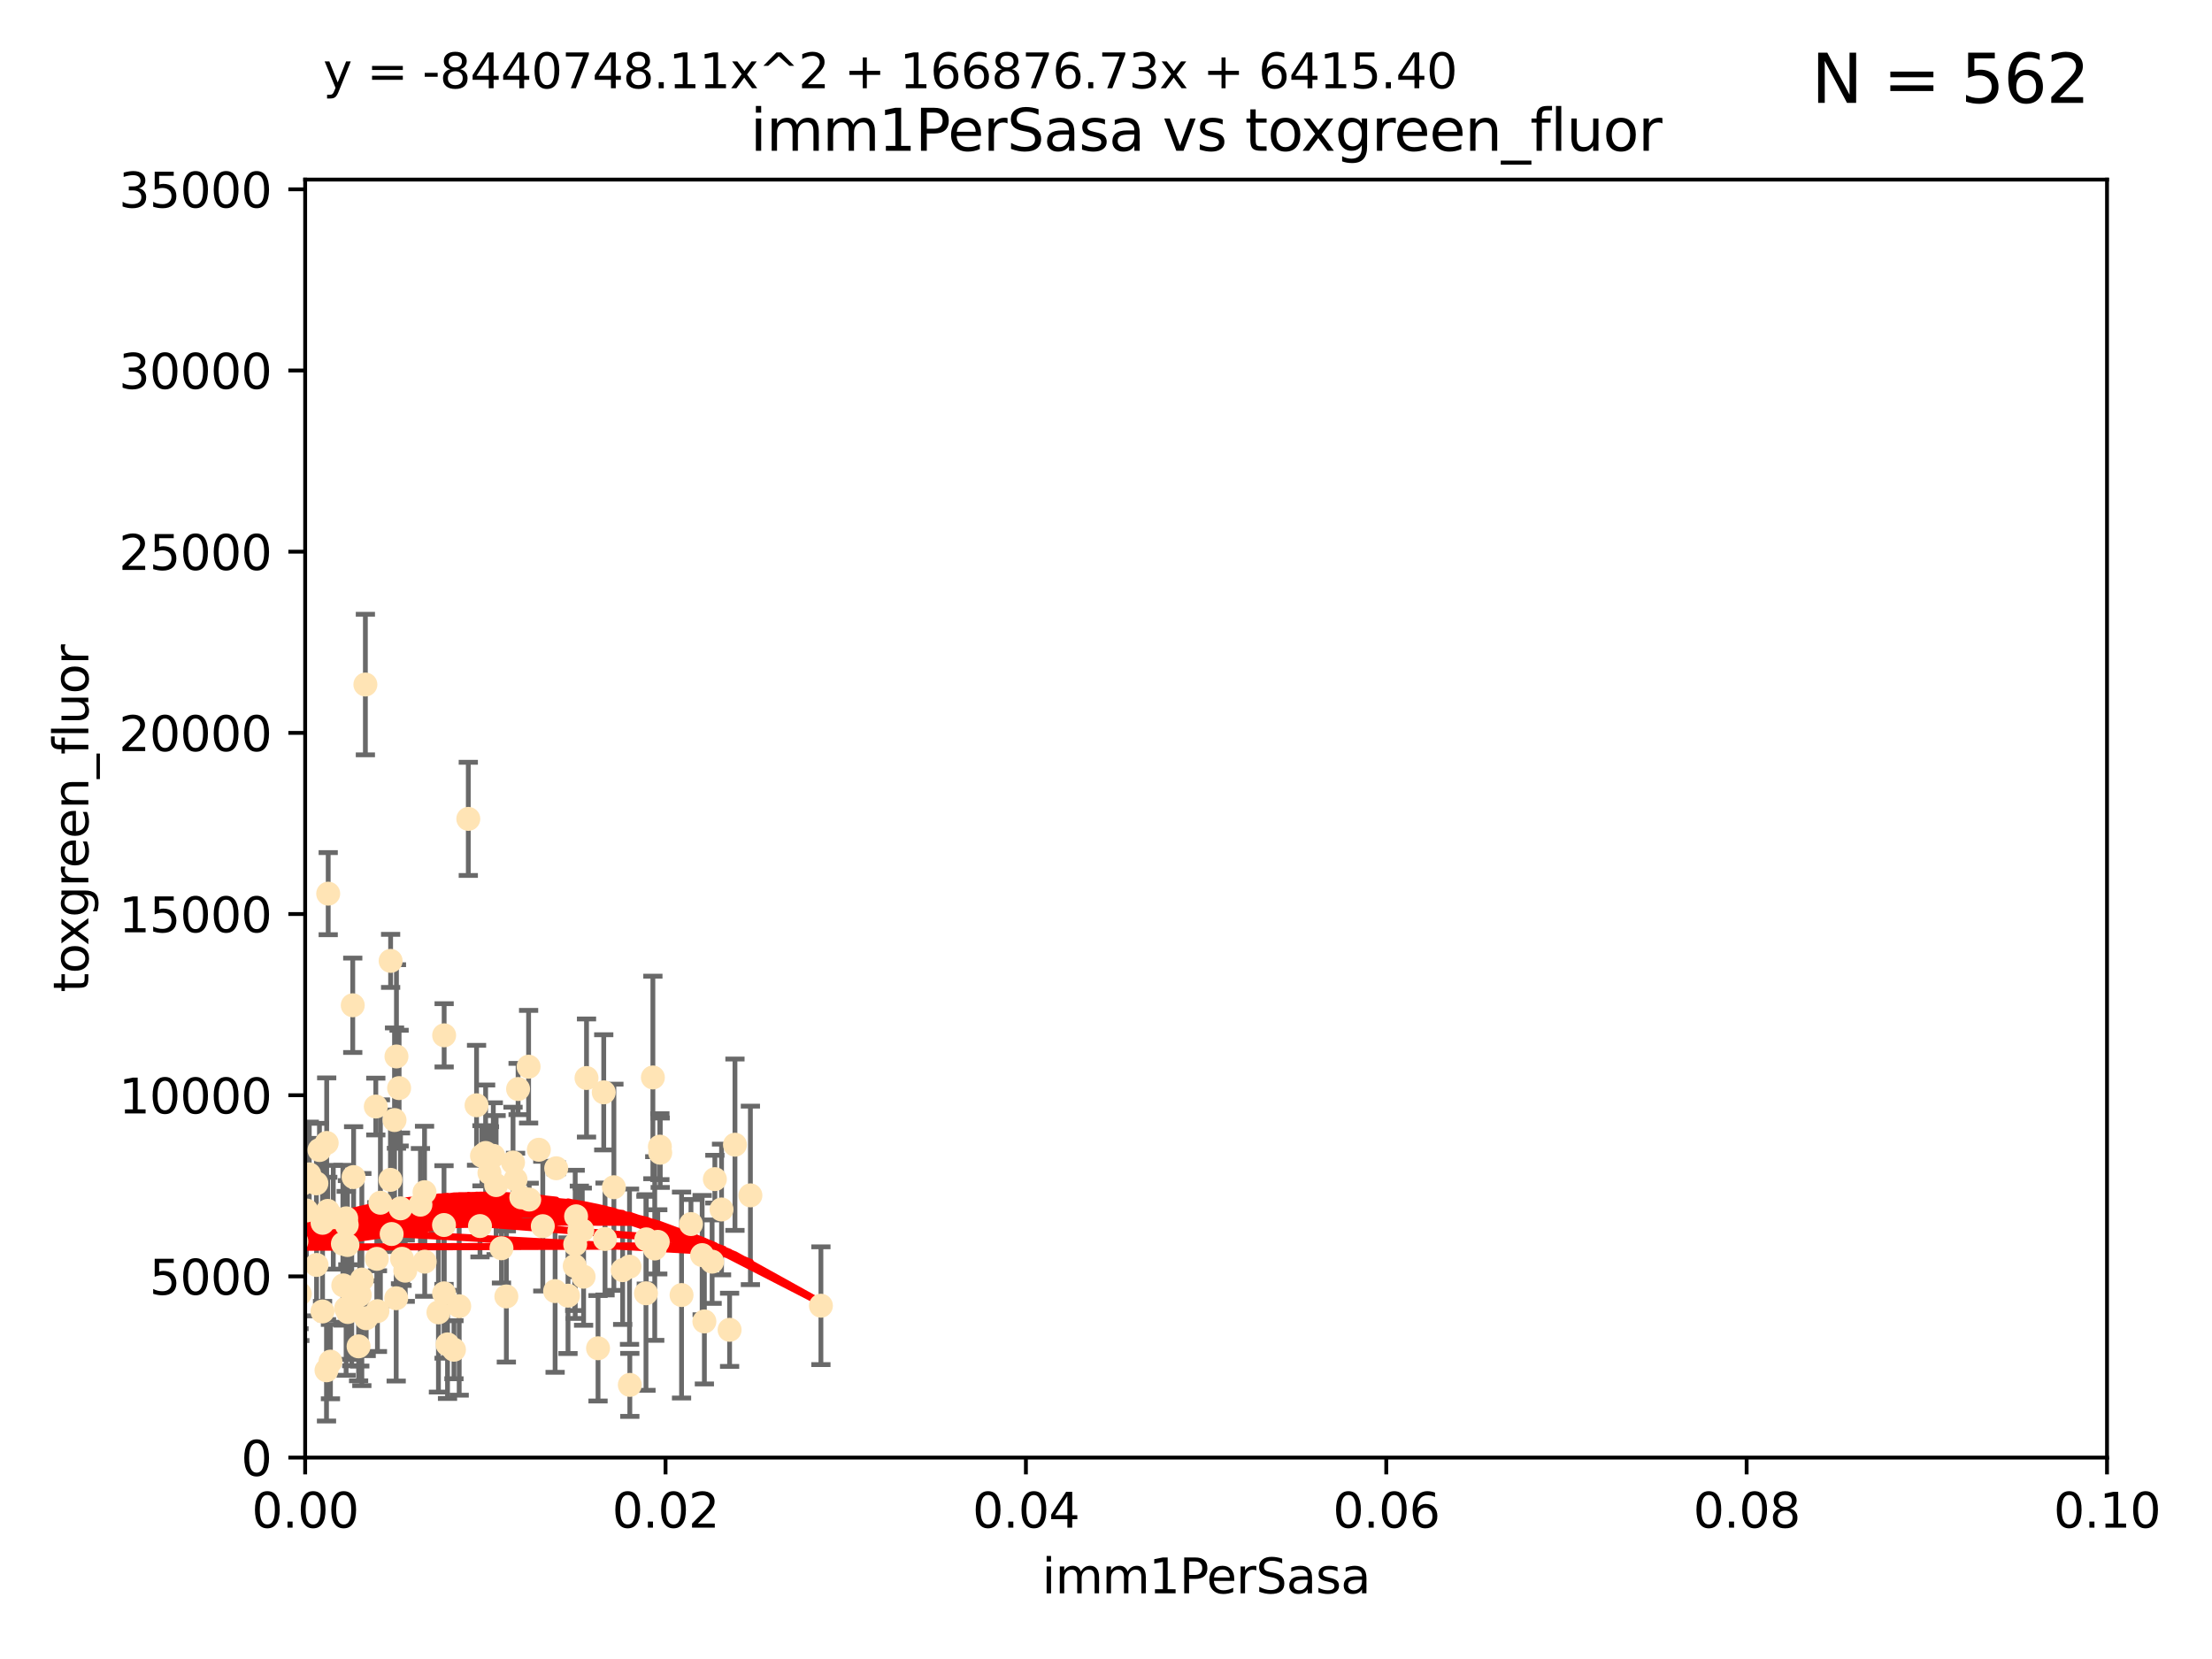 <?xml version="1.0" encoding="utf-8" standalone="no"?>
<!DOCTYPE svg PUBLIC "-//W3C//DTD SVG 1.1//EN"
  "http://www.w3.org/Graphics/SVG/1.1/DTD/svg11.dtd">
<svg xmlns:xlink="http://www.w3.org/1999/xlink" width="460.8pt" height="345.6pt" viewBox="0 0 460.8 345.6" xmlns="http://www.w3.org/2000/svg" version="1.1">
 <defs>
  <style type="text/css">*{stroke-linejoin: round; stroke-linecap: butt}</style>
 </defs>
 <g id="figure_1">
  <g id="patch_1">
   <path d="M 0 345.6 
L 460.8 345.6 
L 460.8 0 
L 0 0 
z
" style="fill: #ffffff"/>
  </g>
  <g id="axes_1">
   <g id="patch_2">
    <path d="M 63.571 303.64 
L 438.93 303.64 
L 438.93 37.411 
L 63.571 37.411 
z
" style="fill: #ffffff"/>
   </g>
   <g id="PathCollection_1">
    <defs>
     <path id="mea5b800da0" d="M 0 1.118 
C 0.297 1.118 0.581 1 0.791 0.791 
C 1 0.581 1.118 0.297 1.118 0 
C 1.118 -0.297 1 -0.581 0.791 -0.791 
C 0.581 -1 0.297 -1.118 0 -1.118 
C -0.297 -1.118 -0.581 -1 -0.791 -0.791 
C -1 -0.581 -1.118 -0.297 -1.118 0 
C -1.118 0.297 -1 0.581 -0.791 0.791 
C -0.581 1 -0.297 1.118 0 1.118 
z
" style="stroke: #ffe4b5"/>
    </defs>
    <g clip-path="url(#p4abf6bcb3f)">
     <use xlink:href="#mea5b800da0" x="35.298" y="273.445" style="fill: #ffe4b5; stroke: #ffe4b5"/>
     <use xlink:href="#mea5b800da0" x="78.287" y="230.512" style="fill: #ffe4b5; stroke: #ffe4b5"/>
     <use xlink:href="#mea5b800da0" x="82.187" y="233.326" style="fill: #ffe4b5; stroke: #ffe4b5"/>
     <use xlink:href="#mea5b800da0" x="76.116" y="142.599" style="fill: #ffe4b5; stroke: #ffe4b5"/>
     <use xlink:href="#mea5b800da0" x="72.462" y="273.318" style="fill: #ffe4b5; stroke: #ffe4b5"/>
     <use xlink:href="#mea5b800da0" x="65.909" y="246.513" style="fill: #ffe4b5; stroke: #ffe4b5"/>
     <use xlink:href="#mea5b800da0" x="71.431" y="259.1" style="fill: #ffe4b5; stroke: #ffe4b5"/>
     <use xlink:href="#mea5b800da0" x="60.04" y="266.35" style="fill: #ffe4b5; stroke: #ffe4b5"/>
     <use xlink:href="#mea5b800da0" x="68.278" y="252.25" style="fill: #ffe4b5; stroke: #ffe4b5"/>
     <use xlink:href="#mea5b800da0" x="44.722" y="272.755" style="fill: #ffe4b5; stroke: #ffe4b5"/>
     <use xlink:href="#mea5b800da0" x="56.794" y="273.86" style="fill: #ffe4b5; stroke: #ffe4b5"/>
     <use xlink:href="#mea5b800da0" x="69.429" y="253.578" style="fill: #ffe4b5; stroke: #ffe4b5"/>
     <use xlink:href="#mea5b800da0" x="92.524" y="215.675" style="fill: #ffe4b5; stroke: #ffe4b5"/>
     <use xlink:href="#mea5b800da0" x="78.499" y="262.242" style="fill: #ffe4b5; stroke: #ffe4b5"/>
     <use xlink:href="#mea5b800da0" x="73.485" y="209.418" style="fill: #ffe4b5; stroke: #ffe4b5"/>
     <use xlink:href="#mea5b800da0" x="81.373" y="200.169" style="fill: #ffe4b5; stroke: #ffe4b5"/>
     <use xlink:href="#mea5b800da0" x="62.464" y="269.528" style="fill: #ffe4b5; stroke: #ffe4b5"/>
     <use xlink:href="#mea5b800da0" x="72.377" y="259.36" style="fill: #ffe4b5; stroke: #ffe4b5"/>
     <use xlink:href="#mea5b800da0" x="67.193" y="254.736" style="fill: #ffe4b5; stroke: #ffe4b5"/>
     <use xlink:href="#mea5b800da0" x="50.817" y="267.094" style="fill: #ffe4b5; stroke: #ffe4b5"/>
     <use xlink:href="#mea5b800da0" x="68.016" y="285.458" style="fill: #ffe4b5; stroke: #ffe4b5"/>
     <use xlink:href="#mea5b800da0" x="49.764" y="263.735" style="fill: #ffe4b5; stroke: #ffe4b5"/>
     <use xlink:href="#mea5b800da0" x="72.099" y="272.539" style="fill: #ffe4b5; stroke: #ffe4b5"/>
     <use xlink:href="#mea5b800da0" x="64.428" y="244.641" style="fill: #ffe4b5; stroke: #ffe4b5"/>
     <use xlink:href="#mea5b800da0" x="62.867" y="246.695" style="fill: #ffe4b5; stroke: #ffe4b5"/>
     <use xlink:href="#mea5b800da0" x="92.496" y="255.194" style="fill: #ffe4b5; stroke: #ffe4b5"/>
     <use xlink:href="#mea5b800da0" x="74.702" y="280.47" style="fill: #ffe4b5; stroke: #ffe4b5"/>
     <use xlink:href="#mea5b800da0" x="68.371" y="186.164" style="fill: #ffe4b5; stroke: #ffe4b5"/>
     <use xlink:href="#mea5b800da0" x="48.644" y="251.873" style="fill: #ffe4b5; stroke: #ffe4b5"/>
     <use xlink:href="#mea5b800da0" x="81.337" y="245.785" style="fill: #ffe4b5; stroke: #ffe4b5"/>
     <use xlink:href="#mea5b800da0" x="52.936" y="273.321" style="fill: #ffe4b5; stroke: #ffe4b5"/>
     <use xlink:href="#mea5b800da0" x="71.509" y="267.766" style="fill: #ffe4b5; stroke: #ffe4b5"/>
     <use xlink:href="#mea5b800da0" x="112.25" y="239.511" style="fill: #ffe4b5; stroke: #ffe4b5"/>
     <use xlink:href="#mea5b800da0" x="49.146" y="267.311" style="fill: #ffe4b5; stroke: #ffe4b5"/>
     <use xlink:href="#mea5b800da0" x="67.173" y="273.203" style="fill: #ffe4b5; stroke: #ffe4b5"/>
     <use xlink:href="#mea5b800da0" x="63.825" y="252.168" style="fill: #ffe4b5; stroke: #ffe4b5"/>
     <use xlink:href="#mea5b800da0" x="60.187" y="242.038" style="fill: #ffe4b5; stroke: #ffe4b5"/>
     <use xlink:href="#mea5b800da0" x="59.062" y="246.526" style="fill: #ffe4b5; stroke: #ffe4b5"/>
     <use xlink:href="#mea5b800da0" x="35.991" y="253.493" style="fill: #ffe4b5; stroke: #ffe4b5"/>
     <use xlink:href="#mea5b800da0" x="60.829" y="260.273" style="fill: #ffe4b5; stroke: #ffe4b5"/>
     <use xlink:href="#mea5b800da0" x="68.839" y="283.653" style="fill: #ffe4b5; stroke: #ffe4b5"/>
     <use xlink:href="#mea5b800da0" x="42.758" y="238.667" style="fill: #ffe4b5; stroke: #ffe4b5"/>
     <use xlink:href="#mea5b800da0" x="82.59" y="220.081" style="fill: #ffe4b5; stroke: #ffe4b5"/>
     <use xlink:href="#mea5b800da0" x="115.868" y="243.37" style="fill: #ffe4b5; stroke: #ffe4b5"/>
     <use xlink:href="#mea5b800da0" x="68.056" y="238.096" style="fill: #ffe4b5; stroke: #ffe4b5"/>
     <use xlink:href="#mea5b800da0" x="107.927" y="226.862" style="fill: #ffe4b5; stroke: #ffe4b5"/>
     <use xlink:href="#mea5b800da0" x="95.659" y="272.109" style="fill: #ffe4b5; stroke: #ffe4b5"/>
     <use xlink:href="#mea5b800da0" x="59.472" y="268.456" style="fill: #ffe4b5; stroke: #ffe4b5"/>
     <use xlink:href="#mea5b800da0" x="73.276" y="271.991" style="fill: #ffe4b5; stroke: #ffe4b5"/>
     <use xlink:href="#mea5b800da0" x="81.587" y="257.071" style="fill: #ffe4b5; stroke: #ffe4b5"/>
     <use xlink:href="#mea5b800da0" x="129.712" y="264.598" style="fill: #ffe4b5; stroke: #ffe4b5"/>
     <use xlink:href="#mea5b800da0" x="99.991" y="255.411" style="fill: #ffe4b5; stroke: #ffe4b5"/>
     <use xlink:href="#mea5b800da0" x="102.764" y="240.784" style="fill: #ffe4b5; stroke: #ffe4b5"/>
     <use xlink:href="#mea5b800da0" x="74.95" y="269.762" style="fill: #ffe4b5; stroke: #ffe4b5"/>
     <use xlink:href="#mea5b800da0" x="88.477" y="262.829" style="fill: #ffe4b5; stroke: #ffe4b5"/>
     <use xlink:href="#mea5b800da0" x="107.402" y="245.717" style="fill: #ffe4b5; stroke: #ffe4b5"/>
     <use xlink:href="#mea5b800da0" x="99.275" y="230.248" style="fill: #ffe4b5; stroke: #ffe4b5"/>
     <use xlink:href="#mea5b800da0" x="62.297" y="269.434" style="fill: #ffe4b5; stroke: #ffe4b5"/>
     <use xlink:href="#mea5b800da0" x="65.944" y="263.512" style="fill: #ffe4b5; stroke: #ffe4b5"/>
     <use xlink:href="#mea5b800da0" x="136.008" y="224.454" style="fill: #ffe4b5; stroke: #ffe4b5"/>
     <use xlink:href="#mea5b800da0" x="83.141" y="226.673" style="fill: #ffe4b5; stroke: #ffe4b5"/>
     <use xlink:href="#mea5b800da0" x="76.28" y="274.615" style="fill: #ffe4b5; stroke: #ffe4b5"/>
     <use xlink:href="#mea5b800da0" x="83.751" y="262.226" style="fill: #ffe4b5; stroke: #ffe4b5"/>
     <use xlink:href="#mea5b800da0" x="84.419" y="264.709" style="fill: #ffe4b5; stroke: #ffe4b5"/>
     <use xlink:href="#mea5b800da0" x="93.226" y="280.06" style="fill: #ffe4b5; stroke: #ffe4b5"/>
     <use xlink:href="#mea5b800da0" x="66.549" y="239.57" style="fill: #ffe4b5; stroke: #ffe4b5"/>
     <use xlink:href="#mea5b800da0" x="73.663" y="245.207" style="fill: #ffe4b5; stroke: #ffe4b5"/>
     <use xlink:href="#mea5b800da0" x="94.568" y="281.173" style="fill: #ffe4b5; stroke: #ffe4b5"/>
     <use xlink:href="#mea5b800da0" x="101.164" y="240.184" style="fill: #ffe4b5; stroke: #ffe4b5"/>
     <use xlink:href="#mea5b800da0" x="91.335" y="273.394" style="fill: #ffe4b5; stroke: #ffe4b5"/>
     <use xlink:href="#mea5b800da0" x="57.974" y="249.966" style="fill: #ffe4b5; stroke: #ffe4b5"/>
     <use xlink:href="#mea5b800da0" x="88.44" y="248.35" style="fill: #ffe4b5; stroke: #ffe4b5"/>
     <use xlink:href="#mea5b800da0" x="137.534" y="240.133" style="fill: #ffe4b5; stroke: #ffe4b5"/>
     <use xlink:href="#mea5b800da0" x="82.533" y="270.448" style="fill: #ffe4b5; stroke: #ffe4b5"/>
     <use xlink:href="#mea5b800da0" x="126.039" y="258.105" style="fill: #ffe4b5; stroke: #ffe4b5"/>
     <use xlink:href="#mea5b800da0" x="78.626" y="273.135" style="fill: #ffe4b5; stroke: #ffe4b5"/>
     <use xlink:href="#mea5b800da0" x="61.386" y="271.201" style="fill: #ffe4b5; stroke: #ffe4b5"/>
     <use xlink:href="#mea5b800da0" x="110.118" y="222.211" style="fill: #ffe4b5; stroke: #ffe4b5"/>
     <use xlink:href="#mea5b800da0" x="83.434" y="251.723" style="fill: #ffe4b5; stroke: #ffe4b5"/>
     <use xlink:href="#mea5b800da0" x="79.245" y="250.554" style="fill: #ffe4b5; stroke: #ffe4b5"/>
     <use xlink:href="#mea5b800da0" x="92.512" y="269.426" style="fill: #ffe4b5; stroke: #ffe4b5"/>
     <use xlink:href="#mea5b800da0" x="106.874" y="242.174" style="fill: #ffe4b5; stroke: #ffe4b5"/>
     <use xlink:href="#mea5b800da0" x="121.574" y="265.964" style="fill: #ffe4b5; stroke: #ffe4b5"/>
     <use xlink:href="#mea5b800da0" x="124.582" y="280.87" style="fill: #ffe4b5; stroke: #ffe4b5"/>
     <use xlink:href="#mea5b800da0" x="97.555" y="170.586" style="fill: #ffe4b5; stroke: #ffe4b5"/>
     <use xlink:href="#mea5b800da0" x="119.725" y="263.73" style="fill: #ffe4b5; stroke: #ffe4b5"/>
     <use xlink:href="#mea5b800da0" x="100.409" y="240.771" style="fill: #ffe4b5; stroke: #ffe4b5"/>
     <use xlink:href="#mea5b800da0" x="104.465" y="260.036" style="fill: #ffe4b5; stroke: #ffe4b5"/>
     <use xlink:href="#mea5b800da0" x="120.687" y="256.522" style="fill: #ffe4b5; stroke: #ffe4b5"/>
     <use xlink:href="#mea5b800da0" x="75.38" y="266.559" style="fill: #ffe4b5; stroke: #ffe4b5"/>
     <use xlink:href="#mea5b800da0" x="105.482" y="270.076" style="fill: #ffe4b5; stroke: #ffe4b5"/>
     <use xlink:href="#mea5b800da0" x="110.245" y="249.896" style="fill: #ffe4b5; stroke: #ffe4b5"/>
     <use xlink:href="#mea5b800da0" x="108.595" y="249.439" style="fill: #ffe4b5; stroke: #ffe4b5"/>
     <use xlink:href="#mea5b800da0" x="115.64" y="268.96" style="fill: #ffe4b5; stroke: #ffe4b5"/>
     <use xlink:href="#mea5b800da0" x="47.299" y="277.594" style="fill: #ffe4b5; stroke: #ffe4b5"/>
     <use xlink:href="#mea5b800da0" x="122.181" y="224.57" style="fill: #ffe4b5; stroke: #ffe4b5"/>
     <use xlink:href="#mea5b800da0" x="125.771" y="227.553" style="fill: #ffe4b5; stroke: #ffe4b5"/>
     <use xlink:href="#mea5b800da0" x="137.025" y="258.701" style="fill: #ffe4b5; stroke: #ffe4b5"/>
     <use xlink:href="#mea5b800da0" x="156.322" y="249.018" style="fill: #ffe4b5; stroke: #ffe4b5"/>
     <use xlink:href="#mea5b800da0" x="120.011" y="253.376" style="fill: #ffe4b5; stroke: #ffe4b5"/>
     <use xlink:href="#mea5b800da0" x="146.736" y="275.278" style="fill: #ffe4b5; stroke: #ffe4b5"/>
     <use xlink:href="#mea5b800da0" x="72.124" y="253.804" style="fill: #ffe4b5; stroke: #ffe4b5"/>
     <use xlink:href="#mea5b800da0" x="103.35" y="246.875" style="fill: #ffe4b5; stroke: #ffe4b5"/>
     <use xlink:href="#mea5b800da0" x="121.301" y="256.316" style="fill: #ffe4b5; stroke: #ffe4b5"/>
     <use xlink:href="#mea5b800da0" x="60.205" y="213.635" style="fill: #ffe4b5; stroke: #ffe4b5"/>
     <use xlink:href="#mea5b800da0" x="87.587" y="250.957" style="fill: #ffe4b5; stroke: #ffe4b5"/>
     <use xlink:href="#mea5b800da0" x="131.205" y="288.497" style="fill: #ffe4b5; stroke: #ffe4b5"/>
     <use xlink:href="#mea5b800da0" x="148.348" y="262.825" style="fill: #ffe4b5; stroke: #ffe4b5"/>
     <use xlink:href="#mea5b800da0" x="141.979" y="269.782" style="fill: #ffe4b5; stroke: #ffe4b5"/>
     <use xlink:href="#mea5b800da0" x="119.825" y="259.223" style="fill: #ffe4b5; stroke: #ffe4b5"/>
     <use xlink:href="#mea5b800da0" x="127.886" y="247.324" style="fill: #ffe4b5; stroke: #ffe4b5"/>
     <use xlink:href="#mea5b800da0" x="118.326" y="269.911" style="fill: #ffe4b5; stroke: #ffe4b5"/>
     <use xlink:href="#mea5b800da0" x="134.636" y="258.18" style="fill: #ffe4b5; stroke: #ffe4b5"/>
     <use xlink:href="#mea5b800da0" x="61.746" y="258.627" style="fill: #ffe4b5; stroke: #ffe4b5"/>
     <use xlink:href="#mea5b800da0" x="151.99" y="277.025" style="fill: #ffe4b5; stroke: #ffe4b5"/>
     <use xlink:href="#mea5b800da0" x="136.394" y="260.087" style="fill: #ffe4b5; stroke: #ffe4b5"/>
     <use xlink:href="#mea5b800da0" x="113.074" y="255.432" style="fill: #ffe4b5; stroke: #ffe4b5"/>
     <use xlink:href="#mea5b800da0" x="72.232" y="255.174" style="fill: #ffe4b5; stroke: #ffe4b5"/>
     <use xlink:href="#mea5b800da0" x="131.141" y="263.875" style="fill: #ffe4b5; stroke: #ffe4b5"/>
     <use xlink:href="#mea5b800da0" x="146.27" y="261.461" style="fill: #ffe4b5; stroke: #ffe4b5"/>
     <use xlink:href="#mea5b800da0" x="137.464" y="238.868" style="fill: #ffe4b5; stroke: #ffe4b5"/>
     <use xlink:href="#mea5b800da0" x="153.106" y="238.461" style="fill: #ffe4b5; stroke: #ffe4b5"/>
     <use xlink:href="#mea5b800da0" x="171.012" y="272.002" style="fill: #ffe4b5; stroke: #ffe4b5"/>
     <use xlink:href="#mea5b800da0" x="143.942" y="254.995" style="fill: #ffe4b5; stroke: #ffe4b5"/>
     <use xlink:href="#mea5b800da0" x="148.92" y="245.636" style="fill: #ffe4b5; stroke: #ffe4b5"/>
     <use xlink:href="#mea5b800da0" x="51.671" y="278.834" style="fill: #ffe4b5; stroke: #ffe4b5"/>
     <use xlink:href="#mea5b800da0" x="101.961" y="244.334" style="fill: #ffe4b5; stroke: #ffe4b5"/>
     <use xlink:href="#mea5b800da0" x="134.569" y="269.418" style="fill: #ffe4b5; stroke: #ffe4b5"/>
     <use xlink:href="#mea5b800da0" x="150.31" y="251.956" style="fill: #ffe4b5; stroke: #ffe4b5"/>
    </g>
   </g>
   <g id="matplotlib.axis_1">
    <g id="xtick_1">
     <g id="line2d_1">
      <defs>
       <path id="m40f78ee197" d="M 0 0 
L 0 3.5 
" style="stroke: #000000; stroke-width: 0.8"/>
      </defs>
      <g>
       <use xlink:href="#m40f78ee197" x="63.571" y="303.64" style="stroke: #000000; stroke-width: 0.8"/>
      </g>
     </g>
     <g id="text_1">
      <!-- 0.00 -->
      <g transform="translate(52.438 318.238)scale(0.1 -0.1)">
       <defs>
        <path id="DejaVuSans-30" d="M 2034 4250 
Q 1547 4250 1301 3770 
Q 1056 3291 1056 2328 
Q 1056 1369 1301 889 
Q 1547 409 2034 409 
Q 2525 409 2770 889 
Q 3016 1369 3016 2328 
Q 3016 3291 2770 3770 
Q 2525 4250 2034 4250 
z
M 2034 4750 
Q 2819 4750 3233 4129 
Q 3647 3509 3647 2328 
Q 3647 1150 3233 529 
Q 2819 -91 2034 -91 
Q 1250 -91 836 529 
Q 422 1150 422 2328 
Q 422 3509 836 4129 
Q 1250 4750 2034 4750 
z
" transform="scale(0.016)"/>
        <path id="DejaVuSans-2e" d="M 684 794 
L 1344 794 
L 1344 0 
L 684 0 
L 684 794 
z
" transform="scale(0.016)"/>
       </defs>
       <use xlink:href="#DejaVuSans-30"/>
       <use xlink:href="#DejaVuSans-2e" x="63.623"/>
       <use xlink:href="#DejaVuSans-30" x="95.41"/>
       <use xlink:href="#DejaVuSans-30" x="159.033"/>
      </g>
     </g>
    </g>
    <g id="xtick_2">
     <g id="line2d_2">
      <g>
       <use xlink:href="#m40f78ee197" x="138.643" y="303.64" style="stroke: #000000; stroke-width: 0.8"/>
      </g>
     </g>
     <g id="text_2">
      <!-- 0.02 -->
      <g transform="translate(127.51 318.238)scale(0.1 -0.1)">
       <defs>
        <path id="DejaVuSans-32" d="M 1228 531 
L 3431 531 
L 3431 0 
L 469 0 
L 469 531 
Q 828 903 1448 1529 
Q 2069 2156 2228 2338 
Q 2531 2678 2651 2914 
Q 2772 3150 2772 3378 
Q 2772 3750 2511 3984 
Q 2250 4219 1831 4219 
Q 1534 4219 1204 4116 
Q 875 4013 500 3803 
L 500 4441 
Q 881 4594 1212 4672 
Q 1544 4750 1819 4750 
Q 2544 4750 2975 4387 
Q 3406 4025 3406 3419 
Q 3406 3131 3298 2873 
Q 3191 2616 2906 2266 
Q 2828 2175 2409 1742 
Q 1991 1309 1228 531 
z
" transform="scale(0.016)"/>
       </defs>
       <use xlink:href="#DejaVuSans-30"/>
       <use xlink:href="#DejaVuSans-2e" x="63.623"/>
       <use xlink:href="#DejaVuSans-30" x="95.41"/>
       <use xlink:href="#DejaVuSans-32" x="159.033"/>
      </g>
     </g>
    </g>
    <g id="xtick_3">
     <g id="line2d_3">
      <g>
       <use xlink:href="#m40f78ee197" x="213.715" y="303.64" style="stroke: #000000; stroke-width: 0.8"/>
      </g>
     </g>
     <g id="text_3">
      <!-- 0.04 -->
      <g transform="translate(202.582 318.238)scale(0.1 -0.1)">
       <defs>
        <path id="DejaVuSans-34" d="M 2419 4116 
L 825 1625 
L 2419 1625 
L 2419 4116 
z
M 2253 4666 
L 3047 4666 
L 3047 1625 
L 3713 1625 
L 3713 1100 
L 3047 1100 
L 3047 0 
L 2419 0 
L 2419 1100 
L 313 1100 
L 313 1709 
L 2253 4666 
z
" transform="scale(0.016)"/>
       </defs>
       <use xlink:href="#DejaVuSans-30"/>
       <use xlink:href="#DejaVuSans-2e" x="63.623"/>
       <use xlink:href="#DejaVuSans-30" x="95.41"/>
       <use xlink:href="#DejaVuSans-34" x="159.033"/>
      </g>
     </g>
    </g>
    <g id="xtick_4">
     <g id="line2d_4">
      <g>
       <use xlink:href="#m40f78ee197" x="288.786" y="303.64" style="stroke: #000000; stroke-width: 0.8"/>
      </g>
     </g>
     <g id="text_4">
      <!-- 0.06 -->
      <g transform="translate(277.654 318.238)scale(0.1 -0.1)">
       <defs>
        <path id="DejaVuSans-36" d="M 2113 2584 
Q 1688 2584 1439 2293 
Q 1191 2003 1191 1497 
Q 1191 994 1439 701 
Q 1688 409 2113 409 
Q 2538 409 2786 701 
Q 3034 994 3034 1497 
Q 3034 2003 2786 2293 
Q 2538 2584 2113 2584 
z
M 3366 4563 
L 3366 3988 
Q 3128 4100 2886 4159 
Q 2644 4219 2406 4219 
Q 1781 4219 1451 3797 
Q 1122 3375 1075 2522 
Q 1259 2794 1537 2939 
Q 1816 3084 2150 3084 
Q 2853 3084 3261 2657 
Q 3669 2231 3669 1497 
Q 3669 778 3244 343 
Q 2819 -91 2113 -91 
Q 1303 -91 875 529 
Q 447 1150 447 2328 
Q 447 3434 972 4092 
Q 1497 4750 2381 4750 
Q 2619 4750 2861 4703 
Q 3103 4656 3366 4563 
z
" transform="scale(0.016)"/>
       </defs>
       <use xlink:href="#DejaVuSans-30"/>
       <use xlink:href="#DejaVuSans-2e" x="63.623"/>
       <use xlink:href="#DejaVuSans-30" x="95.41"/>
       <use xlink:href="#DejaVuSans-36" x="159.033"/>
      </g>
     </g>
    </g>
    <g id="xtick_5">
     <g id="line2d_5">
      <g>
       <use xlink:href="#m40f78ee197" x="363.858" y="303.64" style="stroke: #000000; stroke-width: 0.8"/>
      </g>
     </g>
     <g id="text_5">
      <!-- 0.08 -->
      <g transform="translate(352.725 318.238)scale(0.1 -0.1)">
       <defs>
        <path id="DejaVuSans-38" d="M 2034 2216 
Q 1584 2216 1326 1975 
Q 1069 1734 1069 1313 
Q 1069 891 1326 650 
Q 1584 409 2034 409 
Q 2484 409 2743 651 
Q 3003 894 3003 1313 
Q 3003 1734 2745 1975 
Q 2488 2216 2034 2216 
z
M 1403 2484 
Q 997 2584 770 2862 
Q 544 3141 544 3541 
Q 544 4100 942 4425 
Q 1341 4750 2034 4750 
Q 2731 4750 3128 4425 
Q 3525 4100 3525 3541 
Q 3525 3141 3298 2862 
Q 3072 2584 2669 2484 
Q 3125 2378 3379 2068 
Q 3634 1759 3634 1313 
Q 3634 634 3220 271 
Q 2806 -91 2034 -91 
Q 1263 -91 848 271 
Q 434 634 434 1313 
Q 434 1759 690 2068 
Q 947 2378 1403 2484 
z
M 1172 3481 
Q 1172 3119 1398 2916 
Q 1625 2713 2034 2713 
Q 2441 2713 2670 2916 
Q 2900 3119 2900 3481 
Q 2900 3844 2670 4047 
Q 2441 4250 2034 4250 
Q 1625 4250 1398 4047 
Q 1172 3844 1172 3481 
z
" transform="scale(0.016)"/>
       </defs>
       <use xlink:href="#DejaVuSans-30"/>
       <use xlink:href="#DejaVuSans-2e" x="63.623"/>
       <use xlink:href="#DejaVuSans-30" x="95.41"/>
       <use xlink:href="#DejaVuSans-38" x="159.033"/>
      </g>
     </g>
    </g>
    <g id="xtick_6">
     <g id="line2d_6">
      <g>
       <use xlink:href="#m40f78ee197" x="438.93" y="303.64" style="stroke: #000000; stroke-width: 0.8"/>
      </g>
     </g>
     <g id="text_6">
      <!-- 0.10 -->
      <g transform="translate(427.797 318.238)scale(0.1 -0.1)">
       <defs>
        <path id="DejaVuSans-31" d="M 794 531 
L 1825 531 
L 1825 4091 
L 703 3866 
L 703 4441 
L 1819 4666 
L 2450 4666 
L 2450 531 
L 3481 531 
L 3481 0 
L 794 0 
L 794 531 
z
" transform="scale(0.016)"/>
       </defs>
       <use xlink:href="#DejaVuSans-30"/>
       <use xlink:href="#DejaVuSans-2e" x="63.623"/>
       <use xlink:href="#DejaVuSans-31" x="95.41"/>
       <use xlink:href="#DejaVuSans-30" x="159.033"/>
      </g>
     </g>
    </g>
    <g id="text_7">
     <!-- imm1PerSasa -->
     <g transform="translate(217.067 331.917)scale(0.1 -0.1)">
      <defs>
       <path id="DejaVuSans-69" d="M 603 3500 
L 1178 3500 
L 1178 0 
L 603 0 
L 603 3500 
z
M 603 4863 
L 1178 4863 
L 1178 4134 
L 603 4134 
L 603 4863 
z
" transform="scale(0.016)"/>
       <path id="DejaVuSans-6d" d="M 3328 2828 
Q 3544 3216 3844 3400 
Q 4144 3584 4550 3584 
Q 5097 3584 5394 3201 
Q 5691 2819 5691 2113 
L 5691 0 
L 5113 0 
L 5113 2094 
Q 5113 2597 4934 2840 
Q 4756 3084 4391 3084 
Q 3944 3084 3684 2787 
Q 3425 2491 3425 1978 
L 3425 0 
L 2847 0 
L 2847 2094 
Q 2847 2600 2669 2842 
Q 2491 3084 2119 3084 
Q 1678 3084 1418 2786 
Q 1159 2488 1159 1978 
L 1159 0 
L 581 0 
L 581 3500 
L 1159 3500 
L 1159 2956 
Q 1356 3278 1631 3431 
Q 1906 3584 2284 3584 
Q 2666 3584 2933 3390 
Q 3200 3197 3328 2828 
z
" transform="scale(0.016)"/>
       <path id="DejaVuSans-50" d="M 1259 4147 
L 1259 2394 
L 2053 2394 
Q 2494 2394 2734 2622 
Q 2975 2850 2975 3272 
Q 2975 3691 2734 3919 
Q 2494 4147 2053 4147 
L 1259 4147 
z
M 628 4666 
L 2053 4666 
Q 2838 4666 3239 4311 
Q 3641 3956 3641 3272 
Q 3641 2581 3239 2228 
Q 2838 1875 2053 1875 
L 1259 1875 
L 1259 0 
L 628 0 
L 628 4666 
z
" transform="scale(0.016)"/>
       <path id="DejaVuSans-65" d="M 3597 1894 
L 3597 1613 
L 953 1613 
Q 991 1019 1311 708 
Q 1631 397 2203 397 
Q 2534 397 2845 478 
Q 3156 559 3463 722 
L 3463 178 
Q 3153 47 2828 -22 
Q 2503 -91 2169 -91 
Q 1331 -91 842 396 
Q 353 884 353 1716 
Q 353 2575 817 3079 
Q 1281 3584 2069 3584 
Q 2775 3584 3186 3129 
Q 3597 2675 3597 1894 
z
M 3022 2063 
Q 3016 2534 2758 2815 
Q 2500 3097 2075 3097 
Q 1594 3097 1305 2825 
Q 1016 2553 972 2059 
L 3022 2063 
z
" transform="scale(0.016)"/>
       <path id="DejaVuSans-72" d="M 2631 2963 
Q 2534 3019 2420 3045 
Q 2306 3072 2169 3072 
Q 1681 3072 1420 2755 
Q 1159 2438 1159 1844 
L 1159 0 
L 581 0 
L 581 3500 
L 1159 3500 
L 1159 2956 
Q 1341 3275 1631 3429 
Q 1922 3584 2338 3584 
Q 2397 3584 2469 3576 
Q 2541 3569 2628 3553 
L 2631 2963 
z
" transform="scale(0.016)"/>
       <path id="DejaVuSans-53" d="M 3425 4513 
L 3425 3897 
Q 3066 4069 2747 4153 
Q 2428 4238 2131 4238 
Q 1616 4238 1336 4038 
Q 1056 3838 1056 3469 
Q 1056 3159 1242 3001 
Q 1428 2844 1947 2747 
L 2328 2669 
Q 3034 2534 3370 2195 
Q 3706 1856 3706 1288 
Q 3706 609 3251 259 
Q 2797 -91 1919 -91 
Q 1588 -91 1214 -16 
Q 841 59 441 206 
L 441 856 
Q 825 641 1194 531 
Q 1563 422 1919 422 
Q 2459 422 2753 634 
Q 3047 847 3047 1241 
Q 3047 1584 2836 1778 
Q 2625 1972 2144 2069 
L 1759 2144 
Q 1053 2284 737 2584 
Q 422 2884 422 3419 
Q 422 4038 858 4394 
Q 1294 4750 2059 4750 
Q 2388 4750 2728 4690 
Q 3069 4631 3425 4513 
z
" transform="scale(0.016)"/>
       <path id="DejaVuSans-61" d="M 2194 1759 
Q 1497 1759 1228 1600 
Q 959 1441 959 1056 
Q 959 750 1161 570 
Q 1363 391 1709 391 
Q 2188 391 2477 730 
Q 2766 1069 2766 1631 
L 2766 1759 
L 2194 1759 
z
M 3341 1997 
L 3341 0 
L 2766 0 
L 2766 531 
Q 2569 213 2275 61 
Q 1981 -91 1556 -91 
Q 1019 -91 701 211 
Q 384 513 384 1019 
Q 384 1609 779 1909 
Q 1175 2209 1959 2209 
L 2766 2209 
L 2766 2266 
Q 2766 2663 2505 2880 
Q 2244 3097 1772 3097 
Q 1472 3097 1187 3025 
Q 903 2953 641 2809 
L 641 3341 
Q 956 3463 1253 3523 
Q 1550 3584 1831 3584 
Q 2591 3584 2966 3190 
Q 3341 2797 3341 1997 
z
" transform="scale(0.016)"/>
       <path id="DejaVuSans-73" d="M 2834 3397 
L 2834 2853 
Q 2591 2978 2328 3040 
Q 2066 3103 1784 3103 
Q 1356 3103 1142 2972 
Q 928 2841 928 2578 
Q 928 2378 1081 2264 
Q 1234 2150 1697 2047 
L 1894 2003 
Q 2506 1872 2764 1633 
Q 3022 1394 3022 966 
Q 3022 478 2636 193 
Q 2250 -91 1575 -91 
Q 1294 -91 989 -36 
Q 684 19 347 128 
L 347 722 
Q 666 556 975 473 
Q 1284 391 1588 391 
Q 1994 391 2212 530 
Q 2431 669 2431 922 
Q 2431 1156 2273 1281 
Q 2116 1406 1581 1522 
L 1381 1569 
Q 847 1681 609 1914 
Q 372 2147 372 2553 
Q 372 3047 722 3315 
Q 1072 3584 1716 3584 
Q 2034 3584 2315 3537 
Q 2597 3491 2834 3397 
z
" transform="scale(0.016)"/>
      </defs>
      <use xlink:href="#DejaVuSans-69"/>
      <use xlink:href="#DejaVuSans-6d" x="27.783"/>
      <use xlink:href="#DejaVuSans-6d" x="125.195"/>
      <use xlink:href="#DejaVuSans-31" x="222.607"/>
      <use xlink:href="#DejaVuSans-50" x="286.23"/>
      <use xlink:href="#DejaVuSans-65" x="342.908"/>
      <use xlink:href="#DejaVuSans-72" x="404.432"/>
      <use xlink:href="#DejaVuSans-53" x="445.545"/>
      <use xlink:href="#DejaVuSans-61" x="509.021"/>
      <use xlink:href="#DejaVuSans-73" x="570.301"/>
      <use xlink:href="#DejaVuSans-61" x="622.4"/>
     </g>
    </g>
   </g>
   <g id="matplotlib.axis_2">
    <g id="ytick_1">
     <g id="line2d_7">
      <defs>
       <path id="me626caa5fb" d="M 0 0 
L -3.5 0 
" style="stroke: #000000; stroke-width: 0.8"/>
      </defs>
      <g>
       <use xlink:href="#me626caa5fb" x="63.571" y="303.64" style="stroke: #000000; stroke-width: 0.8"/>
      </g>
     </g>
     <g id="text_8">
      <!-- 0 -->
      <g transform="translate(50.209 307.439)scale(0.1 -0.1)">
       <use xlink:href="#DejaVuSans-30"/>
      </g>
     </g>
    </g>
    <g id="ytick_2">
     <g id="line2d_8">
      <g>
       <use xlink:href="#me626caa5fb" x="63.571" y="265.897" style="stroke: #000000; stroke-width: 0.8"/>
      </g>
     </g>
     <g id="text_9">
      <!-- 5000 -->
      <g transform="translate(31.121 269.696)scale(0.1 -0.1)">
       <defs>
        <path id="DejaVuSans-35" d="M 691 4666 
L 3169 4666 
L 3169 4134 
L 1269 4134 
L 1269 2991 
Q 1406 3038 1543 3061 
Q 1681 3084 1819 3084 
Q 2600 3084 3056 2656 
Q 3513 2228 3513 1497 
Q 3513 744 3044 326 
Q 2575 -91 1722 -91 
Q 1428 -91 1123 -41 
Q 819 9 494 109 
L 494 744 
Q 775 591 1075 516 
Q 1375 441 1709 441 
Q 2250 441 2565 725 
Q 2881 1009 2881 1497 
Q 2881 1984 2565 2268 
Q 2250 2553 1709 2553 
Q 1456 2553 1204 2497 
Q 953 2441 691 2322 
L 691 4666 
z
" transform="scale(0.016)"/>
       </defs>
       <use xlink:href="#DejaVuSans-35"/>
       <use xlink:href="#DejaVuSans-30" x="63.623"/>
       <use xlink:href="#DejaVuSans-30" x="127.246"/>
       <use xlink:href="#DejaVuSans-30" x="190.869"/>
      </g>
     </g>
    </g>
    <g id="ytick_3">
     <g id="line2d_9">
      <g>
       <use xlink:href="#me626caa5fb" x="63.571" y="228.154" style="stroke: #000000; stroke-width: 0.8"/>
      </g>
     </g>
     <g id="text_10">
      <!-- 10000 -->
      <g transform="translate(24.759 231.953)scale(0.1 -0.1)">
       <use xlink:href="#DejaVuSans-31"/>
       <use xlink:href="#DejaVuSans-30" x="63.623"/>
       <use xlink:href="#DejaVuSans-30" x="127.246"/>
       <use xlink:href="#DejaVuSans-30" x="190.869"/>
       <use xlink:href="#DejaVuSans-30" x="254.492"/>
      </g>
     </g>
    </g>
    <g id="ytick_4">
     <g id="line2d_10">
      <g>
       <use xlink:href="#me626caa5fb" x="63.571" y="190.411" style="stroke: #000000; stroke-width: 0.8"/>
      </g>
     </g>
     <g id="text_11">
      <!-- 15000 -->
      <g transform="translate(24.759 194.21)scale(0.1 -0.1)">
       <use xlink:href="#DejaVuSans-31"/>
       <use xlink:href="#DejaVuSans-35" x="63.623"/>
       <use xlink:href="#DejaVuSans-30" x="127.246"/>
       <use xlink:href="#DejaVuSans-30" x="190.869"/>
       <use xlink:href="#DejaVuSans-30" x="254.492"/>
      </g>
     </g>
    </g>
    <g id="ytick_5">
     <g id="line2d_11">
      <g>
       <use xlink:href="#me626caa5fb" x="63.571" y="152.668" style="stroke: #000000; stroke-width: 0.8"/>
      </g>
     </g>
     <g id="text_12">
      <!-- 20000 -->
      <g transform="translate(24.759 156.467)scale(0.1 -0.1)">
       <use xlink:href="#DejaVuSans-32"/>
       <use xlink:href="#DejaVuSans-30" x="63.623"/>
       <use xlink:href="#DejaVuSans-30" x="127.246"/>
       <use xlink:href="#DejaVuSans-30" x="190.869"/>
       <use xlink:href="#DejaVuSans-30" x="254.492"/>
      </g>
     </g>
    </g>
    <g id="ytick_6">
     <g id="line2d_12">
      <g>
       <use xlink:href="#me626caa5fb" x="63.571" y="114.925" style="stroke: #000000; stroke-width: 0.8"/>
      </g>
     </g>
     <g id="text_13">
      <!-- 25000 -->
      <g transform="translate(24.759 118.724)scale(0.1 -0.1)">
       <use xlink:href="#DejaVuSans-32"/>
       <use xlink:href="#DejaVuSans-35" x="63.623"/>
       <use xlink:href="#DejaVuSans-30" x="127.246"/>
       <use xlink:href="#DejaVuSans-30" x="190.869"/>
       <use xlink:href="#DejaVuSans-30" x="254.492"/>
      </g>
     </g>
    </g>
    <g id="ytick_7">
     <g id="line2d_13">
      <g>
       <use xlink:href="#me626caa5fb" x="63.571" y="77.181" style="stroke: #000000; stroke-width: 0.8"/>
      </g>
     </g>
     <g id="text_14">
      <!-- 30000 -->
      <g transform="translate(24.759 80.981)scale(0.1 -0.1)">
       <defs>
        <path id="DejaVuSans-33" d="M 2597 2516 
Q 3050 2419 3304 2112 
Q 3559 1806 3559 1356 
Q 3559 666 3084 287 
Q 2609 -91 1734 -91 
Q 1441 -91 1130 -33 
Q 819 25 488 141 
L 488 750 
Q 750 597 1062 519 
Q 1375 441 1716 441 
Q 2309 441 2620 675 
Q 2931 909 2931 1356 
Q 2931 1769 2642 2001 
Q 2353 2234 1838 2234 
L 1294 2234 
L 1294 2753 
L 1863 2753 
Q 2328 2753 2575 2939 
Q 2822 3125 2822 3475 
Q 2822 3834 2567 4026 
Q 2313 4219 1838 4219 
Q 1578 4219 1281 4162 
Q 984 4106 628 3988 
L 628 4550 
Q 988 4650 1302 4700 
Q 1616 4750 1894 4750 
Q 2613 4750 3031 4423 
Q 3450 4097 3450 3541 
Q 3450 3153 3228 2886 
Q 3006 2619 2597 2516 
z
" transform="scale(0.016)"/>
       </defs>
       <use xlink:href="#DejaVuSans-33"/>
       <use xlink:href="#DejaVuSans-30" x="63.623"/>
       <use xlink:href="#DejaVuSans-30" x="127.246"/>
       <use xlink:href="#DejaVuSans-30" x="190.869"/>
       <use xlink:href="#DejaVuSans-30" x="254.492"/>
      </g>
     </g>
    </g>
    <g id="ytick_8">
     <g id="line2d_14">
      <g>
       <use xlink:href="#me626caa5fb" x="63.571" y="39.438" style="stroke: #000000; stroke-width: 0.8"/>
      </g>
     </g>
     <g id="text_15">
      <!-- 35000 -->
      <g transform="translate(24.759 43.238)scale(0.1 -0.1)">
       <use xlink:href="#DejaVuSans-33"/>
       <use xlink:href="#DejaVuSans-35" x="63.623"/>
       <use xlink:href="#DejaVuSans-30" x="127.246"/>
       <use xlink:href="#DejaVuSans-30" x="190.869"/>
       <use xlink:href="#DejaVuSans-30" x="254.492"/>
      </g>
     </g>
    </g>
    <g id="text_16">
     <!-- toxgreen_fluor -->
     <g transform="translate(18.401 206.72)rotate(-90)scale(0.1 -0.1)">
      <defs>
       <path id="DejaVuSans-74" d="M 1172 4494 
L 1172 3500 
L 2356 3500 
L 2356 3053 
L 1172 3053 
L 1172 1153 
Q 1172 725 1289 603 
Q 1406 481 1766 481 
L 2356 481 
L 2356 0 
L 1766 0 
Q 1100 0 847 248 
Q 594 497 594 1153 
L 594 3053 
L 172 3053 
L 172 3500 
L 594 3500 
L 594 4494 
L 1172 4494 
z
" transform="scale(0.016)"/>
       <path id="DejaVuSans-6f" d="M 1959 3097 
Q 1497 3097 1228 2736 
Q 959 2375 959 1747 
Q 959 1119 1226 758 
Q 1494 397 1959 397 
Q 2419 397 2687 759 
Q 2956 1122 2956 1747 
Q 2956 2369 2687 2733 
Q 2419 3097 1959 3097 
z
M 1959 3584 
Q 2709 3584 3137 3096 
Q 3566 2609 3566 1747 
Q 3566 888 3137 398 
Q 2709 -91 1959 -91 
Q 1206 -91 779 398 
Q 353 888 353 1747 
Q 353 2609 779 3096 
Q 1206 3584 1959 3584 
z
" transform="scale(0.016)"/>
       <path id="DejaVuSans-78" d="M 3513 3500 
L 2247 1797 
L 3578 0 
L 2900 0 
L 1881 1375 
L 863 0 
L 184 0 
L 1544 1831 
L 300 3500 
L 978 3500 
L 1906 2253 
L 2834 3500 
L 3513 3500 
z
" transform="scale(0.016)"/>
       <path id="DejaVuSans-67" d="M 2906 1791 
Q 2906 2416 2648 2759 
Q 2391 3103 1925 3103 
Q 1463 3103 1205 2759 
Q 947 2416 947 1791 
Q 947 1169 1205 825 
Q 1463 481 1925 481 
Q 2391 481 2648 825 
Q 2906 1169 2906 1791 
z
M 3481 434 
Q 3481 -459 3084 -895 
Q 2688 -1331 1869 -1331 
Q 1566 -1331 1297 -1286 
Q 1028 -1241 775 -1147 
L 775 -588 
Q 1028 -725 1275 -790 
Q 1522 -856 1778 -856 
Q 2344 -856 2625 -561 
Q 2906 -266 2906 331 
L 2906 616 
Q 2728 306 2450 153 
Q 2172 0 1784 0 
Q 1141 0 747 490 
Q 353 981 353 1791 
Q 353 2603 747 3093 
Q 1141 3584 1784 3584 
Q 2172 3584 2450 3431 
Q 2728 3278 2906 2969 
L 2906 3500 
L 3481 3500 
L 3481 434 
z
" transform="scale(0.016)"/>
       <path id="DejaVuSans-6e" d="M 3513 2113 
L 3513 0 
L 2938 0 
L 2938 2094 
Q 2938 2591 2744 2837 
Q 2550 3084 2163 3084 
Q 1697 3084 1428 2787 
Q 1159 2491 1159 1978 
L 1159 0 
L 581 0 
L 581 3500 
L 1159 3500 
L 1159 2956 
Q 1366 3272 1645 3428 
Q 1925 3584 2291 3584 
Q 2894 3584 3203 3211 
Q 3513 2838 3513 2113 
z
" transform="scale(0.016)"/>
       <path id="DejaVuSans-5f" d="M 3263 -1063 
L 3263 -1509 
L -63 -1509 
L -63 -1063 
L 3263 -1063 
z
" transform="scale(0.016)"/>
       <path id="DejaVuSans-66" d="M 2375 4863 
L 2375 4384 
L 1825 4384 
Q 1516 4384 1395 4259 
Q 1275 4134 1275 3809 
L 1275 3500 
L 2222 3500 
L 2222 3053 
L 1275 3053 
L 1275 0 
L 697 0 
L 697 3053 
L 147 3053 
L 147 3500 
L 697 3500 
L 697 3744 
Q 697 4328 969 4595 
Q 1241 4863 1831 4863 
L 2375 4863 
z
" transform="scale(0.016)"/>
       <path id="DejaVuSans-6c" d="M 603 4863 
L 1178 4863 
L 1178 0 
L 603 0 
L 603 4863 
z
" transform="scale(0.016)"/>
       <path id="DejaVuSans-75" d="M 544 1381 
L 544 3500 
L 1119 3500 
L 1119 1403 
Q 1119 906 1312 657 
Q 1506 409 1894 409 
Q 2359 409 2629 706 
Q 2900 1003 2900 1516 
L 2900 3500 
L 3475 3500 
L 3475 0 
L 2900 0 
L 2900 538 
Q 2691 219 2414 64 
Q 2138 -91 1772 -91 
Q 1169 -91 856 284 
Q 544 659 544 1381 
z
M 1991 3584 
L 1991 3584 
z
" transform="scale(0.016)"/>
      </defs>
      <use xlink:href="#DejaVuSans-74"/>
      <use xlink:href="#DejaVuSans-6f" x="39.209"/>
      <use xlink:href="#DejaVuSans-78" x="97.266"/>
      <use xlink:href="#DejaVuSans-67" x="156.445"/>
      <use xlink:href="#DejaVuSans-72" x="219.922"/>
      <use xlink:href="#DejaVuSans-65" x="258.785"/>
      <use xlink:href="#DejaVuSans-65" x="320.309"/>
      <use xlink:href="#DejaVuSans-6e" x="381.832"/>
      <use xlink:href="#DejaVuSans-5f" x="445.211"/>
      <use xlink:href="#DejaVuSans-66" x="495.211"/>
      <use xlink:href="#DejaVuSans-6c" x="530.416"/>
      <use xlink:href="#DejaVuSans-75" x="558.199"/>
      <use xlink:href="#DejaVuSans-6f" x="621.578"/>
      <use xlink:href="#DejaVuSans-72" x="682.76"/>
     </g>
    </g>
   </g>
   <g id="LineCollection_1">
    <path d="M 35.298 289.227 
L 35.298 257.662 
" clip-path="url(#p4abf6bcb3f)" style="fill: none; stroke: #696969"/>
    <path d="M 78.287 236.426 
L 78.287 224.599 
" clip-path="url(#p4abf6bcb3f)" style="fill: none; stroke: #696969"/>
    <path d="M 82.187 252.512 
L 82.187 214.14 
" clip-path="url(#p4abf6bcb3f)" style="fill: none; stroke: #696969"/>
    <path d="M 76.116 157.242 
L 76.116 127.957 
" clip-path="url(#p4abf6bcb3f)" style="fill: none; stroke: #696969"/>
    <path d="M 72.462 283.17 
L 72.462 263.465 
" clip-path="url(#p4abf6bcb3f)" style="fill: none; stroke: #696969"/>
    <path d="M 65.909 255.88 
L 65.909 237.147 
" clip-path="url(#p4abf6bcb3f)" style="fill: none; stroke: #696969"/>
    <path d="M 71.431 275.444 
L 71.431 242.756 
" clip-path="url(#p4abf6bcb3f)" style="fill: none; stroke: #696969"/>
    <path d="M 60.04 286.351 
L 60.04 246.35 
" clip-path="url(#p4abf6bcb3f)" style="fill: none; stroke: #696969"/>
    <path d="M 68.278 259.258 
L 68.278 245.242 
" clip-path="url(#p4abf6bcb3f)" style="fill: none; stroke: #696969"/>
    <path d="M 44.722 291.622 
L 44.722 253.889 
" clip-path="url(#p4abf6bcb3f)" style="fill: none; stroke: #696969"/>
    <path d="M 56.794 294.386 
L 56.794 253.335 
" clip-path="url(#p4abf6bcb3f)" style="fill: none; stroke: #696969"/>
    <path d="M 69.429 264.386 
L 69.429 242.77 
" clip-path="url(#p4abf6bcb3f)" style="fill: none; stroke: #696969"/>
    <path d="M 92.524 222.264 
L 92.524 209.086 
" clip-path="url(#p4abf6bcb3f)" style="fill: none; stroke: #696969"/>
    <path d="M 78.499 273.967 
L 78.499 250.518 
" clip-path="url(#p4abf6bcb3f)" style="fill: none; stroke: #696969"/>
    <path d="M 73.485 219.25 
L 73.485 199.587 
" clip-path="url(#p4abf6bcb3f)" style="fill: none; stroke: #696969"/>
    <path d="M 81.373 205.695 
L 81.373 194.642 
" clip-path="url(#p4abf6bcb3f)" style="fill: none; stroke: #696969"/>
    <path d="M 62.464 279.258 
L 62.464 259.799 
" clip-path="url(#p4abf6bcb3f)" style="fill: none; stroke: #696969"/>
    <path d="M 72.377 272.775 
L 72.377 245.946 
" clip-path="url(#p4abf6bcb3f)" style="fill: none; stroke: #696969"/>
    <path d="M 67.193 271.106 
L 67.193 238.366 
" clip-path="url(#p4abf6bcb3f)" style="fill: none; stroke: #696969"/>
    <path d="M 50.817 284.07 
L 50.817 250.118 
" clip-path="url(#p4abf6bcb3f)" style="fill: none; stroke: #696969"/>
    <path d="M 68.016 296.02 
L 68.016 274.895 
" clip-path="url(#p4abf6bcb3f)" style="fill: none; stroke: #696969"/>
    <path d="M 49.764 276.59 
L 49.764 250.88 
" clip-path="url(#p4abf6bcb3f)" style="fill: none; stroke: #696969"/>
    <path d="M 72.099 286.5 
L 72.099 258.578 
" clip-path="url(#p4abf6bcb3f)" style="fill: none; stroke: #696969"/>
    <path d="M 64.428 255.534 
L 64.428 233.749 
" clip-path="url(#p4abf6bcb3f)" style="fill: none; stroke: #696969"/>
    <path d="M 62.867 250.509 
L 62.867 242.881 
" clip-path="url(#p4abf6bcb3f)" style="fill: none; stroke: #696969"/>
    <path d="M 92.496 267.551 
L 92.496 242.837 
" clip-path="url(#p4abf6bcb3f)" style="fill: none; stroke: #696969"/>
    <path d="M 74.702 287.647 
L 74.702 273.292 
" clip-path="url(#p4abf6bcb3f)" style="fill: none; stroke: #696969"/>
    <path d="M 68.371 194.716 
L 68.371 177.611 
" clip-path="url(#p4abf6bcb3f)" style="fill: none; stroke: #696969"/>
    <path d="M 48.644 261.757 
L 48.644 241.99 
" clip-path="url(#p4abf6bcb3f)" style="fill: none; stroke: #696969"/>
    <path d="M 81.337 260.341 
L 81.337 231.229 
" clip-path="url(#p4abf6bcb3f)" style="fill: none; stroke: #696969"/>
    <path d="M 52.936 282.266 
L 52.936 264.376 
" clip-path="url(#p4abf6bcb3f)" style="fill: none; stroke: #696969"/>
    <path d="M 71.509 276.053 
L 71.509 259.479 
" clip-path="url(#p4abf6bcb3f)" style="fill: none; stroke: #696969"/>
    <path d="M 112.25 239.932 
L 112.25 239.091 
" clip-path="url(#p4abf6bcb3f)" style="fill: none; stroke: #696969"/>
    <path d="M 49.146 273.606 
L 49.146 261.015 
" clip-path="url(#p4abf6bcb3f)" style="fill: none; stroke: #696969"/>
    <path d="M 67.173 274.163 
L 67.173 272.244 
" clip-path="url(#p4abf6bcb3f)" style="fill: none; stroke: #696969"/>
    <path d="M 63.825 264.37 
L 63.825 239.965 
" clip-path="url(#p4abf6bcb3f)" style="fill: none; stroke: #696969"/>
    <path d="M 60.187 262.845 
L 60.187 221.231 
" clip-path="url(#p4abf6bcb3f)" style="fill: none; stroke: #696969"/>
    <path d="M 59.062 256.54 
L 59.062 236.513 
" clip-path="url(#p4abf6bcb3f)" style="fill: none; stroke: #696969"/>
    <path d="M 35.991 259.828 
L 35.991 247.157 
" clip-path="url(#p4abf6bcb3f)" style="fill: none; stroke: #696969"/>
    <path d="M 60.829 275.019 
L 60.829 245.527 
" clip-path="url(#p4abf6bcb3f)" style="fill: none; stroke: #696969"/>
    <path d="M 68.839 291.393 
L 68.839 275.912 
" clip-path="url(#p4abf6bcb3f)" style="fill: none; stroke: #696969"/>
    <path d="M 42.758 251.868 
L 42.758 225.466 
" clip-path="url(#p4abf6bcb3f)" style="fill: none; stroke: #696969"/>
    <path d="M 82.59 239.201 
L 82.59 200.961 
" clip-path="url(#p4abf6bcb3f)" style="fill: none; stroke: #696969"/>
    <path d="M 115.868 244.507 
L 115.868 242.233 
" clip-path="url(#p4abf6bcb3f)" style="fill: none; stroke: #696969"/>
    <path d="M 68.056 251.645 
L 68.056 224.547 
" clip-path="url(#p4abf6bcb3f)" style="fill: none; stroke: #696969"/>
    <path d="M 107.927 232.203 
L 107.927 221.521 
" clip-path="url(#p4abf6bcb3f)" style="fill: none; stroke: #696969"/>
    <path d="M 95.659 290.646 
L 95.659 253.573 
" clip-path="url(#p4abf6bcb3f)" style="fill: none; stroke: #696969"/>
    <path d="M 59.472 288.329 
L 59.472 248.582 
" clip-path="url(#p4abf6bcb3f)" style="fill: none; stroke: #696969"/>
    <path d="M 73.276 284.521 
L 73.276 259.461 
" clip-path="url(#p4abf6bcb3f)" style="fill: none; stroke: #696969"/>
    <path d="M 81.587 260.724 
L 81.587 253.419 
" clip-path="url(#p4abf6bcb3f)" style="fill: none; stroke: #696969"/>
    <path d="M 129.712 275.901 
L 129.712 253.296 
" clip-path="url(#p4abf6bcb3f)" style="fill: none; stroke: #696969"/>
    <path d="M 99.991 261.837 
L 99.991 248.986 
" clip-path="url(#p4abf6bcb3f)" style="fill: none; stroke: #696969"/>
    <path d="M 102.764 251.834 
L 102.764 229.733 
" clip-path="url(#p4abf6bcb3f)" style="fill: none; stroke: #696969"/>
    <path d="M 74.95 284.574 
L 74.95 254.949 
" clip-path="url(#p4abf6bcb3f)" style="fill: none; stroke: #696969"/>
    <path d="M 88.477 270.051 
L 88.477 255.606 
" clip-path="url(#p4abf6bcb3f)" style="fill: none; stroke: #696969"/>
    <path d="M 107.402 251.194 
L 107.402 240.24 
" clip-path="url(#p4abf6bcb3f)" style="fill: none; stroke: #696969"/>
    <path d="M 99.275 242.738 
L 99.275 217.759 
" clip-path="url(#p4abf6bcb3f)" style="fill: none; stroke: #696969"/>
    <path d="M 62.297 276.785 
L 62.297 262.084 
" clip-path="url(#p4abf6bcb3f)" style="fill: none; stroke: #696969"/>
    <path d="M 65.944 274.121 
L 65.944 252.904 
" clip-path="url(#p4abf6bcb3f)" style="fill: none; stroke: #696969"/>
    <path d="M 136.008 245.552 
L 136.008 203.356 
" clip-path="url(#p4abf6bcb3f)" style="fill: none; stroke: #696969"/>
    <path d="M 83.141 238.721 
L 83.141 214.624 
" clip-path="url(#p4abf6bcb3f)" style="fill: none; stroke: #696969"/>
    <path d="M 76.28 282.408 
L 76.28 266.822 
" clip-path="url(#p4abf6bcb3f)" style="fill: none; stroke: #696969"/>
    <path d="M 83.751 267.782 
L 83.751 256.67 
" clip-path="url(#p4abf6bcb3f)" style="fill: none; stroke: #696969"/>
    <path d="M 84.419 271.097 
L 84.419 258.32 
" clip-path="url(#p4abf6bcb3f)" style="fill: none; stroke: #696969"/>
    <path d="M 93.226 291.322 
L 93.226 268.798 
" clip-path="url(#p4abf6bcb3f)" style="fill: none; stroke: #696969"/>
    <path d="M 66.549 245.135 
L 66.549 234.004 
" clip-path="url(#p4abf6bcb3f)" style="fill: none; stroke: #696969"/>
    <path d="M 73.663 255.702 
L 73.663 234.711 
" clip-path="url(#p4abf6bcb3f)" style="fill: none; stroke: #696969"/>
    <path d="M 94.568 287.219 
L 94.568 275.127 
" clip-path="url(#p4abf6bcb3f)" style="fill: none; stroke: #696969"/>
    <path d="M 101.164 254.343 
L 101.164 226.025 
" clip-path="url(#p4abf6bcb3f)" style="fill: none; stroke: #696969"/>
    <path d="M 91.335 289.993 
L 91.335 256.796 
" clip-path="url(#p4abf6bcb3f)" style="fill: none; stroke: #696969"/>
    <path d="M 57.974 265.213 
L 57.974 234.719 
" clip-path="url(#p4abf6bcb3f)" style="fill: none; stroke: #696969"/>
    <path d="M 88.44 262.081 
L 88.44 234.618 
" clip-path="url(#p4abf6bcb3f)" style="fill: none; stroke: #696969"/>
    <path d="M 137.534 247.36 
L 137.534 232.905 
" clip-path="url(#p4abf6bcb3f)" style="fill: none; stroke: #696969"/>
    <path d="M 82.533 287.692 
L 82.533 253.204 
" clip-path="url(#p4abf6bcb3f)" style="fill: none; stroke: #696969"/>
    <path d="M 126.039 269.761 
L 126.039 246.448 
" clip-path="url(#p4abf6bcb3f)" style="fill: none; stroke: #696969"/>
    <path d="M 78.626 281.543 
L 78.626 264.728 
" clip-path="url(#p4abf6bcb3f)" style="fill: none; stroke: #696969"/>
    <path d="M 61.386 289.525 
L 61.386 252.876 
" clip-path="url(#p4abf6bcb3f)" style="fill: none; stroke: #696969"/>
    <path d="M 110.118 233.941 
L 110.118 210.481 
" clip-path="url(#p4abf6bcb3f)" style="fill: none; stroke: #696969"/>
    <path d="M 83.434 267.424 
L 83.434 236.021 
" clip-path="url(#p4abf6bcb3f)" style="fill: none; stroke: #696969"/>
    <path d="M 79.245 271.991 
L 79.245 229.116 
" clip-path="url(#p4abf6bcb3f)" style="fill: none; stroke: #696969"/>
    <path d="M 92.512 282.94 
L 92.512 255.912 
" clip-path="url(#p4abf6bcb3f)" style="fill: none; stroke: #696969"/>
    <path d="M 106.874 253.697 
L 106.874 230.651 
" clip-path="url(#p4abf6bcb3f)" style="fill: none; stroke: #696969"/>
    <path d="M 121.574 276.074 
L 121.574 255.853 
" clip-path="url(#p4abf6bcb3f)" style="fill: none; stroke: #696969"/>
    <path d="M 124.582 291.854 
L 124.582 269.885 
" clip-path="url(#p4abf6bcb3f)" style="fill: none; stroke: #696969"/>
    <path d="M 97.555 182.373 
L 97.555 158.798 
" clip-path="url(#p4abf6bcb3f)" style="fill: none; stroke: #696969"/>
    <path d="M 119.725 273.005 
L 119.725 254.455 
" clip-path="url(#p4abf6bcb3f)" style="fill: none; stroke: #696969"/>
    <path d="M 100.409 247.039 
L 100.409 234.502 
" clip-path="url(#p4abf6bcb3f)" style="fill: none; stroke: #696969"/>
    <path d="M 104.465 267.274 
L 104.465 252.799 
" clip-path="url(#p4abf6bcb3f)" style="fill: none; stroke: #696969"/>
    <path d="M 120.687 265.958 
L 120.687 247.086 
" clip-path="url(#p4abf6bcb3f)" style="fill: none; stroke: #696969"/>
    <path d="M 75.38 288.653 
L 75.38 244.465 
" clip-path="url(#p4abf6bcb3f)" style="fill: none; stroke: #696969"/>
    <path d="M 105.482 283.741 
L 105.482 256.412 
" clip-path="url(#p4abf6bcb3f)" style="fill: none; stroke: #696969"/>
    <path d="M 110.245 253.317 
L 110.245 246.475 
" clip-path="url(#p4abf6bcb3f)" style="fill: none; stroke: #696969"/>
    <path d="M 108.595 251.082 
L 108.595 247.796 
" clip-path="url(#p4abf6bcb3f)" style="fill: none; stroke: #696969"/>
    <path d="M 115.64 285.871 
L 115.64 252.049 
" clip-path="url(#p4abf6bcb3f)" style="fill: none; stroke: #696969"/>
    <path d="M 47.299 285.078 
L 47.299 270.11 
" clip-path="url(#p4abf6bcb3f)" style="fill: none; stroke: #696969"/>
    <path d="M 122.181 236.869 
L 122.181 212.271 
" clip-path="url(#p4abf6bcb3f)" style="fill: none; stroke: #696969"/>
    <path d="M 125.771 239.549 
L 125.771 215.557 
" clip-path="url(#p4abf6bcb3f)" style="fill: none; stroke: #696969"/>
    <path d="M 137.025 265.387 
L 137.025 252.015 
" clip-path="url(#p4abf6bcb3f)" style="fill: none; stroke: #696969"/>
    <path d="M 156.322 267.609 
L 156.322 230.427 
" clip-path="url(#p4abf6bcb3f)" style="fill: none; stroke: #696969"/>
    <path d="M 120.011 254.397 
L 120.011 252.356 
" clip-path="url(#p4abf6bcb3f)" style="fill: none; stroke: #696969"/>
    <path d="M 146.736 288.302 
L 146.736 262.254 
" clip-path="url(#p4abf6bcb3f)" style="fill: none; stroke: #696969"/>
    <path d="M 72.124 259.421 
L 72.124 248.188 
" clip-path="url(#p4abf6bcb3f)" style="fill: none; stroke: #696969"/>
    <path d="M 103.35 261.349 
L 103.35 232.4 
" clip-path="url(#p4abf6bcb3f)" style="fill: none; stroke: #696969"/>
    <path d="M 121.301 265.132 
L 121.301 247.5 
" clip-path="url(#p4abf6bcb3f)" style="fill: none; stroke: #696969"/>
    <path d="M 60.205 218.032 
L 60.205 209.238 
" clip-path="url(#p4abf6bcb3f)" style="fill: none; stroke: #696969"/>
    <path d="M 87.587 262.66 
L 87.587 239.253 
" clip-path="url(#p4abf6bcb3f)" style="fill: none; stroke: #696969"/>
    <path d="M 131.205 295.06 
L 131.205 281.934 
" clip-path="url(#p4abf6bcb3f)" style="fill: none; stroke: #696969"/>
    <path d="M 148.348 271.514 
L 148.348 254.137 
" clip-path="url(#p4abf6bcb3f)" style="fill: none; stroke: #696969"/>
    <path d="M 141.979 291.23 
L 141.979 248.334 
" clip-path="url(#p4abf6bcb3f)" style="fill: none; stroke: #696969"/>
    <path d="M 119.825 274.655 
L 119.825 243.79 
" clip-path="url(#p4abf6bcb3f)" style="fill: none; stroke: #696969"/>
    <path d="M 127.886 268.803 
L 127.886 225.846 
" clip-path="url(#p4abf6bcb3f)" style="fill: none; stroke: #696969"/>
    <path d="M 118.326 281.961 
L 118.326 257.86 
" clip-path="url(#p4abf6bcb3f)" style="fill: none; stroke: #696969"/>
    <path d="M 134.636 267.48 
L 134.636 248.88 
" clip-path="url(#p4abf6bcb3f)" style="fill: none; stroke: #696969"/>
    <path d="M 61.746 265.443 
L 61.746 251.811 
" clip-path="url(#p4abf6bcb3f)" style="fill: none; stroke: #696969"/>
    <path d="M 151.99 284.645 
L 151.99 269.404 
" clip-path="url(#p4abf6bcb3f)" style="fill: none; stroke: #696969"/>
    <path d="M 136.394 279.216 
L 136.394 240.957 
" clip-path="url(#p4abf6bcb3f)" style="fill: none; stroke: #696969"/>
    <path d="M 113.074 268.944 
L 113.074 241.92 
" clip-path="url(#p4abf6bcb3f)" style="fill: none; stroke: #696969"/>
    <path d="M 72.232 257.838 
L 72.232 252.509 
" clip-path="url(#p4abf6bcb3f)" style="fill: none; stroke: #696969"/>
    <path d="M 131.141 280.052 
L 131.141 247.699 
" clip-path="url(#p4abf6bcb3f)" style="fill: none; stroke: #696969"/>
    <path d="M 146.27 273.884 
L 146.27 249.038 
" clip-path="url(#p4abf6bcb3f)" style="fill: none; stroke: #696969"/>
    <path d="M 137.464 245.736 
L 137.464 232 
" clip-path="url(#p4abf6bcb3f)" style="fill: none; stroke: #696969"/>
    <path d="M 153.106 256.306 
L 153.106 220.615 
" clip-path="url(#p4abf6bcb3f)" style="fill: none; stroke: #696969"/>
    <path d="M 171.012 284.27 
L 171.012 259.734 
" clip-path="url(#p4abf6bcb3f)" style="fill: none; stroke: #696969"/>
    <path d="M 143.942 260.116 
L 143.942 249.875 
" clip-path="url(#p4abf6bcb3f)" style="fill: none; stroke: #696969"/>
    <path d="M 148.92 250.61 
L 148.92 240.663 
" clip-path="url(#p4abf6bcb3f)" style="fill: none; stroke: #696969"/>
    <path d="M 51.671 297.155 
L 51.671 260.513 
" clip-path="url(#p4abf6bcb3f)" style="fill: none; stroke: #696969"/>
    <path d="M 101.961 253.949 
L 101.961 234.719 
" clip-path="url(#p4abf6bcb3f)" style="fill: none; stroke: #696969"/>
    <path d="M 134.569 289.62 
L 134.569 249.215 
" clip-path="url(#p4abf6bcb3f)" style="fill: none; stroke: #696969"/>
    <path d="M 150.31 265.567 
L 150.31 238.345 
" clip-path="url(#p4abf6bcb3f)" style="fill: none; stroke: #696969"/>
   </g>
   <g id="line2d_15">
    <defs>
     <path id="m27d8c77a76" d="M 2 0 
L -2 -0 
" style="stroke: #696969"/>
    </defs>
    <g clip-path="url(#p4abf6bcb3f)">
     <use xlink:href="#m27d8c77a76" x="35.298" y="289.227" style="fill: #696969; stroke: #696969"/>
     <use xlink:href="#m27d8c77a76" x="78.287" y="236.426" style="fill: #696969; stroke: #696969"/>
     <use xlink:href="#m27d8c77a76" x="82.187" y="252.512" style="fill: #696969; stroke: #696969"/>
     <use xlink:href="#m27d8c77a76" x="76.116" y="157.242" style="fill: #696969; stroke: #696969"/>
     <use xlink:href="#m27d8c77a76" x="72.462" y="283.17" style="fill: #696969; stroke: #696969"/>
     <use xlink:href="#m27d8c77a76" x="65.909" y="255.88" style="fill: #696969; stroke: #696969"/>
     <use xlink:href="#m27d8c77a76" x="71.431" y="275.444" style="fill: #696969; stroke: #696969"/>
     <use xlink:href="#m27d8c77a76" x="60.04" y="286.351" style="fill: #696969; stroke: #696969"/>
     <use xlink:href="#m27d8c77a76" x="68.278" y="259.258" style="fill: #696969; stroke: #696969"/>
     <use xlink:href="#m27d8c77a76" x="44.722" y="291.622" style="fill: #696969; stroke: #696969"/>
     <use xlink:href="#m27d8c77a76" x="56.794" y="294.386" style="fill: #696969; stroke: #696969"/>
     <use xlink:href="#m27d8c77a76" x="69.429" y="264.386" style="fill: #696969; stroke: #696969"/>
     <use xlink:href="#m27d8c77a76" x="92.524" y="222.264" style="fill: #696969; stroke: #696969"/>
     <use xlink:href="#m27d8c77a76" x="78.499" y="273.967" style="fill: #696969; stroke: #696969"/>
     <use xlink:href="#m27d8c77a76" x="73.485" y="219.25" style="fill: #696969; stroke: #696969"/>
     <use xlink:href="#m27d8c77a76" x="81.373" y="205.695" style="fill: #696969; stroke: #696969"/>
     <use xlink:href="#m27d8c77a76" x="62.464" y="279.258" style="fill: #696969; stroke: #696969"/>
     <use xlink:href="#m27d8c77a76" x="72.377" y="272.775" style="fill: #696969; stroke: #696969"/>
     <use xlink:href="#m27d8c77a76" x="67.193" y="271.106" style="fill: #696969; stroke: #696969"/>
     <use xlink:href="#m27d8c77a76" x="50.817" y="284.07" style="fill: #696969; stroke: #696969"/>
     <use xlink:href="#m27d8c77a76" x="68.016" y="296.02" style="fill: #696969; stroke: #696969"/>
     <use xlink:href="#m27d8c77a76" x="49.764" y="276.59" style="fill: #696969; stroke: #696969"/>
     <use xlink:href="#m27d8c77a76" x="72.099" y="286.5" style="fill: #696969; stroke: #696969"/>
     <use xlink:href="#m27d8c77a76" x="64.428" y="255.534" style="fill: #696969; stroke: #696969"/>
     <use xlink:href="#m27d8c77a76" x="62.867" y="250.509" style="fill: #696969; stroke: #696969"/>
     <use xlink:href="#m27d8c77a76" x="92.496" y="267.551" style="fill: #696969; stroke: #696969"/>
     <use xlink:href="#m27d8c77a76" x="74.702" y="287.647" style="fill: #696969; stroke: #696969"/>
     <use xlink:href="#m27d8c77a76" x="68.371" y="194.716" style="fill: #696969; stroke: #696969"/>
     <use xlink:href="#m27d8c77a76" x="48.644" y="261.757" style="fill: #696969; stroke: #696969"/>
     <use xlink:href="#m27d8c77a76" x="81.337" y="260.341" style="fill: #696969; stroke: #696969"/>
     <use xlink:href="#m27d8c77a76" x="52.936" y="282.266" style="fill: #696969; stroke: #696969"/>
     <use xlink:href="#m27d8c77a76" x="71.509" y="276.053" style="fill: #696969; stroke: #696969"/>
     <use xlink:href="#m27d8c77a76" x="112.25" y="239.932" style="fill: #696969; stroke: #696969"/>
     <use xlink:href="#m27d8c77a76" x="49.146" y="273.606" style="fill: #696969; stroke: #696969"/>
     <use xlink:href="#m27d8c77a76" x="67.173" y="274.163" style="fill: #696969; stroke: #696969"/>
     <use xlink:href="#m27d8c77a76" x="63.825" y="264.37" style="fill: #696969; stroke: #696969"/>
     <use xlink:href="#m27d8c77a76" x="60.187" y="262.845" style="fill: #696969; stroke: #696969"/>
     <use xlink:href="#m27d8c77a76" x="59.062" y="256.54" style="fill: #696969; stroke: #696969"/>
     <use xlink:href="#m27d8c77a76" x="35.991" y="259.828" style="fill: #696969; stroke: #696969"/>
     <use xlink:href="#m27d8c77a76" x="60.829" y="275.019" style="fill: #696969; stroke: #696969"/>
     <use xlink:href="#m27d8c77a76" x="68.839" y="291.393" style="fill: #696969; stroke: #696969"/>
     <use xlink:href="#m27d8c77a76" x="42.758" y="251.868" style="fill: #696969; stroke: #696969"/>
     <use xlink:href="#m27d8c77a76" x="82.59" y="239.201" style="fill: #696969; stroke: #696969"/>
     <use xlink:href="#m27d8c77a76" x="115.868" y="244.507" style="fill: #696969; stroke: #696969"/>
     <use xlink:href="#m27d8c77a76" x="68.056" y="251.645" style="fill: #696969; stroke: #696969"/>
     <use xlink:href="#m27d8c77a76" x="107.927" y="232.203" style="fill: #696969; stroke: #696969"/>
     <use xlink:href="#m27d8c77a76" x="95.659" y="290.646" style="fill: #696969; stroke: #696969"/>
     <use xlink:href="#m27d8c77a76" x="59.472" y="288.329" style="fill: #696969; stroke: #696969"/>
     <use xlink:href="#m27d8c77a76" x="73.276" y="284.521" style="fill: #696969; stroke: #696969"/>
     <use xlink:href="#m27d8c77a76" x="81.587" y="260.724" style="fill: #696969; stroke: #696969"/>
     <use xlink:href="#m27d8c77a76" x="129.712" y="275.901" style="fill: #696969; stroke: #696969"/>
     <use xlink:href="#m27d8c77a76" x="99.991" y="261.837" style="fill: #696969; stroke: #696969"/>
     <use xlink:href="#m27d8c77a76" x="102.764" y="251.834" style="fill: #696969; stroke: #696969"/>
     <use xlink:href="#m27d8c77a76" x="74.95" y="284.574" style="fill: #696969; stroke: #696969"/>
     <use xlink:href="#m27d8c77a76" x="88.477" y="270.051" style="fill: #696969; stroke: #696969"/>
     <use xlink:href="#m27d8c77a76" x="107.402" y="251.194" style="fill: #696969; stroke: #696969"/>
     <use xlink:href="#m27d8c77a76" x="99.275" y="242.738" style="fill: #696969; stroke: #696969"/>
     <use xlink:href="#m27d8c77a76" x="62.297" y="276.785" style="fill: #696969; stroke: #696969"/>
     <use xlink:href="#m27d8c77a76" x="65.944" y="274.121" style="fill: #696969; stroke: #696969"/>
     <use xlink:href="#m27d8c77a76" x="136.008" y="245.552" style="fill: #696969; stroke: #696969"/>
     <use xlink:href="#m27d8c77a76" x="83.141" y="238.721" style="fill: #696969; stroke: #696969"/>
     <use xlink:href="#m27d8c77a76" x="76.28" y="282.408" style="fill: #696969; stroke: #696969"/>
     <use xlink:href="#m27d8c77a76" x="83.751" y="267.782" style="fill: #696969; stroke: #696969"/>
     <use xlink:href="#m27d8c77a76" x="84.419" y="271.097" style="fill: #696969; stroke: #696969"/>
     <use xlink:href="#m27d8c77a76" x="93.226" y="291.322" style="fill: #696969; stroke: #696969"/>
     <use xlink:href="#m27d8c77a76" x="66.549" y="245.135" style="fill: #696969; stroke: #696969"/>
     <use xlink:href="#m27d8c77a76" x="73.663" y="255.702" style="fill: #696969; stroke: #696969"/>
     <use xlink:href="#m27d8c77a76" x="94.568" y="287.219" style="fill: #696969; stroke: #696969"/>
     <use xlink:href="#m27d8c77a76" x="101.164" y="254.343" style="fill: #696969; stroke: #696969"/>
     <use xlink:href="#m27d8c77a76" x="91.335" y="289.993" style="fill: #696969; stroke: #696969"/>
     <use xlink:href="#m27d8c77a76" x="57.974" y="265.213" style="fill: #696969; stroke: #696969"/>
     <use xlink:href="#m27d8c77a76" x="88.44" y="262.081" style="fill: #696969; stroke: #696969"/>
     <use xlink:href="#m27d8c77a76" x="137.534" y="247.36" style="fill: #696969; stroke: #696969"/>
     <use xlink:href="#m27d8c77a76" x="82.533" y="287.692" style="fill: #696969; stroke: #696969"/>
     <use xlink:href="#m27d8c77a76" x="126.039" y="269.761" style="fill: #696969; stroke: #696969"/>
     <use xlink:href="#m27d8c77a76" x="78.626" y="281.543" style="fill: #696969; stroke: #696969"/>
     <use xlink:href="#m27d8c77a76" x="61.386" y="289.525" style="fill: #696969; stroke: #696969"/>
     <use xlink:href="#m27d8c77a76" x="110.118" y="233.941" style="fill: #696969; stroke: #696969"/>
     <use xlink:href="#m27d8c77a76" x="83.434" y="267.424" style="fill: #696969; stroke: #696969"/>
     <use xlink:href="#m27d8c77a76" x="79.245" y="271.991" style="fill: #696969; stroke: #696969"/>
     <use xlink:href="#m27d8c77a76" x="92.512" y="282.94" style="fill: #696969; stroke: #696969"/>
     <use xlink:href="#m27d8c77a76" x="106.874" y="253.697" style="fill: #696969; stroke: #696969"/>
     <use xlink:href="#m27d8c77a76" x="121.574" y="276.074" style="fill: #696969; stroke: #696969"/>
     <use xlink:href="#m27d8c77a76" x="124.582" y="291.854" style="fill: #696969; stroke: #696969"/>
     <use xlink:href="#m27d8c77a76" x="97.555" y="182.373" style="fill: #696969; stroke: #696969"/>
     <use xlink:href="#m27d8c77a76" x="119.725" y="273.005" style="fill: #696969; stroke: #696969"/>
     <use xlink:href="#m27d8c77a76" x="100.409" y="247.039" style="fill: #696969; stroke: #696969"/>
     <use xlink:href="#m27d8c77a76" x="104.465" y="267.274" style="fill: #696969; stroke: #696969"/>
     <use xlink:href="#m27d8c77a76" x="120.687" y="265.958" style="fill: #696969; stroke: #696969"/>
     <use xlink:href="#m27d8c77a76" x="75.38" y="288.653" style="fill: #696969; stroke: #696969"/>
     <use xlink:href="#m27d8c77a76" x="105.482" y="283.741" style="fill: #696969; stroke: #696969"/>
     <use xlink:href="#m27d8c77a76" x="110.245" y="253.317" style="fill: #696969; stroke: #696969"/>
     <use xlink:href="#m27d8c77a76" x="108.595" y="251.082" style="fill: #696969; stroke: #696969"/>
     <use xlink:href="#m27d8c77a76" x="115.64" y="285.871" style="fill: #696969; stroke: #696969"/>
     <use xlink:href="#m27d8c77a76" x="47.299" y="285.078" style="fill: #696969; stroke: #696969"/>
     <use xlink:href="#m27d8c77a76" x="122.181" y="236.869" style="fill: #696969; stroke: #696969"/>
     <use xlink:href="#m27d8c77a76" x="125.771" y="239.549" style="fill: #696969; stroke: #696969"/>
     <use xlink:href="#m27d8c77a76" x="137.025" y="265.387" style="fill: #696969; stroke: #696969"/>
     <use xlink:href="#m27d8c77a76" x="156.322" y="267.609" style="fill: #696969; stroke: #696969"/>
     <use xlink:href="#m27d8c77a76" x="120.011" y="254.397" style="fill: #696969; stroke: #696969"/>
     <use xlink:href="#m27d8c77a76" x="146.736" y="288.302" style="fill: #696969; stroke: #696969"/>
     <use xlink:href="#m27d8c77a76" x="72.124" y="259.421" style="fill: #696969; stroke: #696969"/>
     <use xlink:href="#m27d8c77a76" x="103.35" y="261.349" style="fill: #696969; stroke: #696969"/>
     <use xlink:href="#m27d8c77a76" x="121.301" y="265.132" style="fill: #696969; stroke: #696969"/>
     <use xlink:href="#m27d8c77a76" x="60.205" y="218.032" style="fill: #696969; stroke: #696969"/>
     <use xlink:href="#m27d8c77a76" x="87.587" y="262.66" style="fill: #696969; stroke: #696969"/>
     <use xlink:href="#m27d8c77a76" x="131.205" y="295.06" style="fill: #696969; stroke: #696969"/>
     <use xlink:href="#m27d8c77a76" x="148.348" y="271.514" style="fill: #696969; stroke: #696969"/>
     <use xlink:href="#m27d8c77a76" x="141.979" y="291.23" style="fill: #696969; stroke: #696969"/>
     <use xlink:href="#m27d8c77a76" x="119.825" y="274.655" style="fill: #696969; stroke: #696969"/>
     <use xlink:href="#m27d8c77a76" x="127.886" y="268.803" style="fill: #696969; stroke: #696969"/>
     <use xlink:href="#m27d8c77a76" x="118.326" y="281.961" style="fill: #696969; stroke: #696969"/>
     <use xlink:href="#m27d8c77a76" x="134.636" y="267.48" style="fill: #696969; stroke: #696969"/>
     <use xlink:href="#m27d8c77a76" x="61.746" y="265.443" style="fill: #696969; stroke: #696969"/>
     <use xlink:href="#m27d8c77a76" x="151.99" y="284.645" style="fill: #696969; stroke: #696969"/>
     <use xlink:href="#m27d8c77a76" x="136.394" y="279.216" style="fill: #696969; stroke: #696969"/>
     <use xlink:href="#m27d8c77a76" x="113.074" y="268.944" style="fill: #696969; stroke: #696969"/>
     <use xlink:href="#m27d8c77a76" x="72.232" y="257.838" style="fill: #696969; stroke: #696969"/>
     <use xlink:href="#m27d8c77a76" x="131.141" y="280.052" style="fill: #696969; stroke: #696969"/>
     <use xlink:href="#m27d8c77a76" x="146.27" y="273.884" style="fill: #696969; stroke: #696969"/>
     <use xlink:href="#m27d8c77a76" x="137.464" y="245.736" style="fill: #696969; stroke: #696969"/>
     <use xlink:href="#m27d8c77a76" x="153.106" y="256.306" style="fill: #696969; stroke: #696969"/>
     <use xlink:href="#m27d8c77a76" x="171.012" y="284.27" style="fill: #696969; stroke: #696969"/>
     <use xlink:href="#m27d8c77a76" x="143.942" y="260.116" style="fill: #696969; stroke: #696969"/>
     <use xlink:href="#m27d8c77a76" x="148.92" y="250.61" style="fill: #696969; stroke: #696969"/>
     <use xlink:href="#m27d8c77a76" x="51.671" y="297.155" style="fill: #696969; stroke: #696969"/>
     <use xlink:href="#m27d8c77a76" x="101.961" y="253.949" style="fill: #696969; stroke: #696969"/>
     <use xlink:href="#m27d8c77a76" x="134.569" y="289.62" style="fill: #696969; stroke: #696969"/>
     <use xlink:href="#m27d8c77a76" x="150.31" y="265.567" style="fill: #696969; stroke: #696969"/>
    </g>
   </g>
   <g id="line2d_16">
    <g clip-path="url(#p4abf6bcb3f)">
     <use xlink:href="#m27d8c77a76" x="35.298" y="257.662" style="fill: #696969; stroke: #696969"/>
     <use xlink:href="#m27d8c77a76" x="78.287" y="224.599" style="fill: #696969; stroke: #696969"/>
     <use xlink:href="#m27d8c77a76" x="82.187" y="214.14" style="fill: #696969; stroke: #696969"/>
     <use xlink:href="#m27d8c77a76" x="76.116" y="127.957" style="fill: #696969; stroke: #696969"/>
     <use xlink:href="#m27d8c77a76" x="72.462" y="263.465" style="fill: #696969; stroke: #696969"/>
     <use xlink:href="#m27d8c77a76" x="65.909" y="237.147" style="fill: #696969; stroke: #696969"/>
     <use xlink:href="#m27d8c77a76" x="71.431" y="242.756" style="fill: #696969; stroke: #696969"/>
     <use xlink:href="#m27d8c77a76" x="60.04" y="246.35" style="fill: #696969; stroke: #696969"/>
     <use xlink:href="#m27d8c77a76" x="68.278" y="245.242" style="fill: #696969; stroke: #696969"/>
     <use xlink:href="#m27d8c77a76" x="44.722" y="253.889" style="fill: #696969; stroke: #696969"/>
     <use xlink:href="#m27d8c77a76" x="56.794" y="253.335" style="fill: #696969; stroke: #696969"/>
     <use xlink:href="#m27d8c77a76" x="69.429" y="242.77" style="fill: #696969; stroke: #696969"/>
     <use xlink:href="#m27d8c77a76" x="92.524" y="209.086" style="fill: #696969; stroke: #696969"/>
     <use xlink:href="#m27d8c77a76" x="78.499" y="250.518" style="fill: #696969; stroke: #696969"/>
     <use xlink:href="#m27d8c77a76" x="73.485" y="199.587" style="fill: #696969; stroke: #696969"/>
     <use xlink:href="#m27d8c77a76" x="81.373" y="194.642" style="fill: #696969; stroke: #696969"/>
     <use xlink:href="#m27d8c77a76" x="62.464" y="259.799" style="fill: #696969; stroke: #696969"/>
     <use xlink:href="#m27d8c77a76" x="72.377" y="245.946" style="fill: #696969; stroke: #696969"/>
     <use xlink:href="#m27d8c77a76" x="67.193" y="238.366" style="fill: #696969; stroke: #696969"/>
     <use xlink:href="#m27d8c77a76" x="50.817" y="250.118" style="fill: #696969; stroke: #696969"/>
     <use xlink:href="#m27d8c77a76" x="68.016" y="274.895" style="fill: #696969; stroke: #696969"/>
     <use xlink:href="#m27d8c77a76" x="49.764" y="250.88" style="fill: #696969; stroke: #696969"/>
     <use xlink:href="#m27d8c77a76" x="72.099" y="258.578" style="fill: #696969; stroke: #696969"/>
     <use xlink:href="#m27d8c77a76" x="64.428" y="233.749" style="fill: #696969; stroke: #696969"/>
     <use xlink:href="#m27d8c77a76" x="62.867" y="242.881" style="fill: #696969; stroke: #696969"/>
     <use xlink:href="#m27d8c77a76" x="92.496" y="242.837" style="fill: #696969; stroke: #696969"/>
     <use xlink:href="#m27d8c77a76" x="74.702" y="273.292" style="fill: #696969; stroke: #696969"/>
     <use xlink:href="#m27d8c77a76" x="68.371" y="177.611" style="fill: #696969; stroke: #696969"/>
     <use xlink:href="#m27d8c77a76" x="48.644" y="241.99" style="fill: #696969; stroke: #696969"/>
     <use xlink:href="#m27d8c77a76" x="81.337" y="231.229" style="fill: #696969; stroke: #696969"/>
     <use xlink:href="#m27d8c77a76" x="52.936" y="264.376" style="fill: #696969; stroke: #696969"/>
     <use xlink:href="#m27d8c77a76" x="71.509" y="259.479" style="fill: #696969; stroke: #696969"/>
     <use xlink:href="#m27d8c77a76" x="112.25" y="239.091" style="fill: #696969; stroke: #696969"/>
     <use xlink:href="#m27d8c77a76" x="49.146" y="261.015" style="fill: #696969; stroke: #696969"/>
     <use xlink:href="#m27d8c77a76" x="67.173" y="272.244" style="fill: #696969; stroke: #696969"/>
     <use xlink:href="#m27d8c77a76" x="63.825" y="239.965" style="fill: #696969; stroke: #696969"/>
     <use xlink:href="#m27d8c77a76" x="60.187" y="221.231" style="fill: #696969; stroke: #696969"/>
     <use xlink:href="#m27d8c77a76" x="59.062" y="236.513" style="fill: #696969; stroke: #696969"/>
     <use xlink:href="#m27d8c77a76" x="35.991" y="247.157" style="fill: #696969; stroke: #696969"/>
     <use xlink:href="#m27d8c77a76" x="60.829" y="245.527" style="fill: #696969; stroke: #696969"/>
     <use xlink:href="#m27d8c77a76" x="68.839" y="275.912" style="fill: #696969; stroke: #696969"/>
     <use xlink:href="#m27d8c77a76" x="42.758" y="225.466" style="fill: #696969; stroke: #696969"/>
     <use xlink:href="#m27d8c77a76" x="82.59" y="200.961" style="fill: #696969; stroke: #696969"/>
     <use xlink:href="#m27d8c77a76" x="115.868" y="242.233" style="fill: #696969; stroke: #696969"/>
     <use xlink:href="#m27d8c77a76" x="68.056" y="224.547" style="fill: #696969; stroke: #696969"/>
     <use xlink:href="#m27d8c77a76" x="107.927" y="221.521" style="fill: #696969; stroke: #696969"/>
     <use xlink:href="#m27d8c77a76" x="95.659" y="253.573" style="fill: #696969; stroke: #696969"/>
     <use xlink:href="#m27d8c77a76" x="59.472" y="248.582" style="fill: #696969; stroke: #696969"/>
     <use xlink:href="#m27d8c77a76" x="73.276" y="259.461" style="fill: #696969; stroke: #696969"/>
     <use xlink:href="#m27d8c77a76" x="81.587" y="253.419" style="fill: #696969; stroke: #696969"/>
     <use xlink:href="#m27d8c77a76" x="129.712" y="253.296" style="fill: #696969; stroke: #696969"/>
     <use xlink:href="#m27d8c77a76" x="99.991" y="248.986" style="fill: #696969; stroke: #696969"/>
     <use xlink:href="#m27d8c77a76" x="102.764" y="229.733" style="fill: #696969; stroke: #696969"/>
     <use xlink:href="#m27d8c77a76" x="74.95" y="254.949" style="fill: #696969; stroke: #696969"/>
     <use xlink:href="#m27d8c77a76" x="88.477" y="255.606" style="fill: #696969; stroke: #696969"/>
     <use xlink:href="#m27d8c77a76" x="107.402" y="240.24" style="fill: #696969; stroke: #696969"/>
     <use xlink:href="#m27d8c77a76" x="99.275" y="217.759" style="fill: #696969; stroke: #696969"/>
     <use xlink:href="#m27d8c77a76" x="62.297" y="262.084" style="fill: #696969; stroke: #696969"/>
     <use xlink:href="#m27d8c77a76" x="65.944" y="252.904" style="fill: #696969; stroke: #696969"/>
     <use xlink:href="#m27d8c77a76" x="136.008" y="203.356" style="fill: #696969; stroke: #696969"/>
     <use xlink:href="#m27d8c77a76" x="83.141" y="214.624" style="fill: #696969; stroke: #696969"/>
     <use xlink:href="#m27d8c77a76" x="76.28" y="266.822" style="fill: #696969; stroke: #696969"/>
     <use xlink:href="#m27d8c77a76" x="83.751" y="256.67" style="fill: #696969; stroke: #696969"/>
     <use xlink:href="#m27d8c77a76" x="84.419" y="258.32" style="fill: #696969; stroke: #696969"/>
     <use xlink:href="#m27d8c77a76" x="93.226" y="268.798" style="fill: #696969; stroke: #696969"/>
     <use xlink:href="#m27d8c77a76" x="66.549" y="234.004" style="fill: #696969; stroke: #696969"/>
     <use xlink:href="#m27d8c77a76" x="73.663" y="234.711" style="fill: #696969; stroke: #696969"/>
     <use xlink:href="#m27d8c77a76" x="94.568" y="275.127" style="fill: #696969; stroke: #696969"/>
     <use xlink:href="#m27d8c77a76" x="101.164" y="226.025" style="fill: #696969; stroke: #696969"/>
     <use xlink:href="#m27d8c77a76" x="91.335" y="256.796" style="fill: #696969; stroke: #696969"/>
     <use xlink:href="#m27d8c77a76" x="57.974" y="234.719" style="fill: #696969; stroke: #696969"/>
     <use xlink:href="#m27d8c77a76" x="88.44" y="234.618" style="fill: #696969; stroke: #696969"/>
     <use xlink:href="#m27d8c77a76" x="137.534" y="232.905" style="fill: #696969; stroke: #696969"/>
     <use xlink:href="#m27d8c77a76" x="82.533" y="253.204" style="fill: #696969; stroke: #696969"/>
     <use xlink:href="#m27d8c77a76" x="126.039" y="246.448" style="fill: #696969; stroke: #696969"/>
     <use xlink:href="#m27d8c77a76" x="78.626" y="264.728" style="fill: #696969; stroke: #696969"/>
     <use xlink:href="#m27d8c77a76" x="61.386" y="252.876" style="fill: #696969; stroke: #696969"/>
     <use xlink:href="#m27d8c77a76" x="110.118" y="210.481" style="fill: #696969; stroke: #696969"/>
     <use xlink:href="#m27d8c77a76" x="83.434" y="236.021" style="fill: #696969; stroke: #696969"/>
     <use xlink:href="#m27d8c77a76" x="79.245" y="229.116" style="fill: #696969; stroke: #696969"/>
     <use xlink:href="#m27d8c77a76" x="92.512" y="255.912" style="fill: #696969; stroke: #696969"/>
     <use xlink:href="#m27d8c77a76" x="106.874" y="230.651" style="fill: #696969; stroke: #696969"/>
     <use xlink:href="#m27d8c77a76" x="121.574" y="255.853" style="fill: #696969; stroke: #696969"/>
     <use xlink:href="#m27d8c77a76" x="124.582" y="269.885" style="fill: #696969; stroke: #696969"/>
     <use xlink:href="#m27d8c77a76" x="97.555" y="158.798" style="fill: #696969; stroke: #696969"/>
     <use xlink:href="#m27d8c77a76" x="119.725" y="254.455" style="fill: #696969; stroke: #696969"/>
     <use xlink:href="#m27d8c77a76" x="100.409" y="234.502" style="fill: #696969; stroke: #696969"/>
     <use xlink:href="#m27d8c77a76" x="104.465" y="252.799" style="fill: #696969; stroke: #696969"/>
     <use xlink:href="#m27d8c77a76" x="120.687" y="247.086" style="fill: #696969; stroke: #696969"/>
     <use xlink:href="#m27d8c77a76" x="75.38" y="244.465" style="fill: #696969; stroke: #696969"/>
     <use xlink:href="#m27d8c77a76" x="105.482" y="256.412" style="fill: #696969; stroke: #696969"/>
     <use xlink:href="#m27d8c77a76" x="110.245" y="246.475" style="fill: #696969; stroke: #696969"/>
     <use xlink:href="#m27d8c77a76" x="108.595" y="247.796" style="fill: #696969; stroke: #696969"/>
     <use xlink:href="#m27d8c77a76" x="115.64" y="252.049" style="fill: #696969; stroke: #696969"/>
     <use xlink:href="#m27d8c77a76" x="47.299" y="270.11" style="fill: #696969; stroke: #696969"/>
     <use xlink:href="#m27d8c77a76" x="122.181" y="212.271" style="fill: #696969; stroke: #696969"/>
     <use xlink:href="#m27d8c77a76" x="125.771" y="215.557" style="fill: #696969; stroke: #696969"/>
     <use xlink:href="#m27d8c77a76" x="137.025" y="252.015" style="fill: #696969; stroke: #696969"/>
     <use xlink:href="#m27d8c77a76" x="156.322" y="230.427" style="fill: #696969; stroke: #696969"/>
     <use xlink:href="#m27d8c77a76" x="120.011" y="252.356" style="fill: #696969; stroke: #696969"/>
     <use xlink:href="#m27d8c77a76" x="146.736" y="262.254" style="fill: #696969; stroke: #696969"/>
     <use xlink:href="#m27d8c77a76" x="72.124" y="248.188" style="fill: #696969; stroke: #696969"/>
     <use xlink:href="#m27d8c77a76" x="103.35" y="232.4" style="fill: #696969; stroke: #696969"/>
     <use xlink:href="#m27d8c77a76" x="121.301" y="247.5" style="fill: #696969; stroke: #696969"/>
     <use xlink:href="#m27d8c77a76" x="60.205" y="209.238" style="fill: #696969; stroke: #696969"/>
     <use xlink:href="#m27d8c77a76" x="87.587" y="239.253" style="fill: #696969; stroke: #696969"/>
     <use xlink:href="#m27d8c77a76" x="131.205" y="281.934" style="fill: #696969; stroke: #696969"/>
     <use xlink:href="#m27d8c77a76" x="148.348" y="254.137" style="fill: #696969; stroke: #696969"/>
     <use xlink:href="#m27d8c77a76" x="141.979" y="248.334" style="fill: #696969; stroke: #696969"/>
     <use xlink:href="#m27d8c77a76" x="119.825" y="243.79" style="fill: #696969; stroke: #696969"/>
     <use xlink:href="#m27d8c77a76" x="127.886" y="225.846" style="fill: #696969; stroke: #696969"/>
     <use xlink:href="#m27d8c77a76" x="118.326" y="257.86" style="fill: #696969; stroke: #696969"/>
     <use xlink:href="#m27d8c77a76" x="134.636" y="248.88" style="fill: #696969; stroke: #696969"/>
     <use xlink:href="#m27d8c77a76" x="61.746" y="251.811" style="fill: #696969; stroke: #696969"/>
     <use xlink:href="#m27d8c77a76" x="151.99" y="269.404" style="fill: #696969; stroke: #696969"/>
     <use xlink:href="#m27d8c77a76" x="136.394" y="240.957" style="fill: #696969; stroke: #696969"/>
     <use xlink:href="#m27d8c77a76" x="113.074" y="241.92" style="fill: #696969; stroke: #696969"/>
     <use xlink:href="#m27d8c77a76" x="72.232" y="252.509" style="fill: #696969; stroke: #696969"/>
     <use xlink:href="#m27d8c77a76" x="131.141" y="247.699" style="fill: #696969; stroke: #696969"/>
     <use xlink:href="#m27d8c77a76" x="146.27" y="249.038" style="fill: #696969; stroke: #696969"/>
     <use xlink:href="#m27d8c77a76" x="137.464" y="232" style="fill: #696969; stroke: #696969"/>
     <use xlink:href="#m27d8c77a76" x="153.106" y="220.615" style="fill: #696969; stroke: #696969"/>
     <use xlink:href="#m27d8c77a76" x="171.012" y="259.734" style="fill: #696969; stroke: #696969"/>
     <use xlink:href="#m27d8c77a76" x="143.942" y="249.875" style="fill: #696969; stroke: #696969"/>
     <use xlink:href="#m27d8c77a76" x="148.92" y="240.663" style="fill: #696969; stroke: #696969"/>
     <use xlink:href="#m27d8c77a76" x="51.671" y="260.513" style="fill: #696969; stroke: #696969"/>
     <use xlink:href="#m27d8c77a76" x="101.961" y="234.719" style="fill: #696969; stroke: #696969"/>
     <use xlink:href="#m27d8c77a76" x="134.569" y="249.215" style="fill: #696969; stroke: #696969"/>
     <use xlink:href="#m27d8c77a76" x="150.31" y="238.345" style="fill: #696969; stroke: #696969"/>
    </g>
   </g>
   <g id="line2d_17">
    <path d="M 35.298 268.316 
L 78.287 251.253 
L 82.187 250.532 
L 76.116 251.714 
L 72.462 252.586 
L 65.909 254.453 
L 71.431 252.854 
L 60.04 256.454 
L 68.278 253.733 
L 44.722 263.145 
L 56.794 257.695 
L 69.429 253.402 
L 92.524 249.287 
L 78.499 251.211 
L 73.485 252.33 
L 81.373 250.672 
L 62.464 255.59 
L 72.377 252.608 
L 67.193 254.057 
L 68.016 253.81 
L 49.764 260.708 
L 72.099 252.68 
L 62.867 255.451 
L 92.496 249.289 
L 74.702 252.037 
L 68.371 253.706 
L 48.644 261.23 
L 81.337 250.678 
L 52.936 259.293 
L 71.509 252.834 
L 112.25 249.592 
L 49.146 260.995 
L 67.173 254.063 
L 60.187 256.4 
L 59.062 256.818 
L 35.991 267.908 
L 60.829 256.167 
L 68.839 253.57 
L 42.758 264.156 
L 82.59 250.466 
L 115.868 250.03 
L 68.056 253.799 
L 107.927 249.224 
L 95.659 249.1 
L 59.472 256.664 
L 73.276 252.382 
L 81.587 250.634 
L 129.712 252.799 
L 99.991 248.989 
L 102.764 249.006 
L 74.95 251.979 
L 88.477 249.66 
L 107.402 249.191 
L 99.275 248.995 
L 62.297 255.648 
L 65.944 254.442 
L 136.008 254.632 
L 83.141 250.377 
L 76.28 251.678 
L 84.419 250.182 
L 93.226 249.237 
L 66.549 254.253 
L 73.663 252.287 
L 94.568 249.155 
L 101.164 248.988 
L 91.335 249.381 
L 57.974 257.233 
L 88.44 249.664 
L 137.534 255.13 
L 82.533 250.475 
L 126.039 251.895 
L 78.626 251.185 
L 61.386 255.967 
L 110.118 249.39 
L 83.434 250.331 
L 79.245 251.064 
L 92.512 249.288 
L 106.874 249.16 
L 121.574 250.961 
L 124.582 251.571 
L 97.555 249.031 
L 119.725 250.627 
L 100.409 248.987 
L 104.465 249.051 
L 120.687 250.797 
L 75.38 251.88 
L 105.482 249.091 
L 110.245 249.401 
L 108.595 249.27 
L 115.64 249.999 
L 47.299 261.871 
L 122.181 251.078 
L 125.771 251.834 
L 137.025 254.961 
L 156.322 262.989 
L 120.011 250.677 
L 146.736 258.581 
L 72.124 252.673 
L 103.35 249.019 
L 121.301 250.91 
L 60.205 256.393 
L 87.587 249.761 
L 131.205 253.201 
L 148.348 259.264 
L 141.979 256.701 
L 119.825 250.645 
L 127.886 252.335 
L 118.326 250.395 
L 134.636 254.202 
L 61.746 255.84 
L 151.99 260.894 
L 136.394 254.756 
L 113.074 249.682 
L 72.232 252.645 
L 131.141 253.184 
L 146.27 258.387 
L 137.464 255.107 
L 153.106 261.418 
L 171.012 271.359 
L 143.942 257.452 
L 148.92 259.512 
L 51.671 259.847 
L 101.961 248.994 
L 134.569 254.181 
L 150.31 260.127 
L 150.31 260.127 
" clip-path="url(#p4abf6bcb3f)" style="fill: none; stroke: #ff0000; stroke-width: 1.5; stroke-linecap: square"/>
   </g>
   <g id="line2d_18">
    <defs>
     <path id="m1ef36b20cb" d="M 0 2 
C 0.53 2 1.039 1.789 1.414 1.414 
C 1.789 1.039 2 0.53 2 0 
C 2 -0.53 1.789 -1.039 1.414 -1.414 
C 1.039 -1.789 0.53 -2 0 -2 
C -0.53 -2 -1.039 -1.789 -1.414 -1.414 
C -1.789 -1.039 -2 -0.53 -2 0 
C -2 0.53 -1.789 1.039 -1.414 1.414 
C -1.039 1.789 -0.53 2 0 2 
z
" style="stroke: #ffe4b5"/>
    </defs>
    <g clip-path="url(#p4abf6bcb3f)">
     <use xlink:href="#m1ef36b20cb" x="35.298" y="273.445" style="fill: #ffe4b5; stroke: #ffe4b5"/>
     <use xlink:href="#m1ef36b20cb" x="78.287" y="230.512" style="fill: #ffe4b5; stroke: #ffe4b5"/>
     <use xlink:href="#m1ef36b20cb" x="82.187" y="233.326" style="fill: #ffe4b5; stroke: #ffe4b5"/>
     <use xlink:href="#m1ef36b20cb" x="76.116" y="142.599" style="fill: #ffe4b5; stroke: #ffe4b5"/>
     <use xlink:href="#m1ef36b20cb" x="72.462" y="273.318" style="fill: #ffe4b5; stroke: #ffe4b5"/>
     <use xlink:href="#m1ef36b20cb" x="65.909" y="246.513" style="fill: #ffe4b5; stroke: #ffe4b5"/>
     <use xlink:href="#m1ef36b20cb" x="71.431" y="259.1" style="fill: #ffe4b5; stroke: #ffe4b5"/>
     <use xlink:href="#m1ef36b20cb" x="60.04" y="266.35" style="fill: #ffe4b5; stroke: #ffe4b5"/>
     <use xlink:href="#m1ef36b20cb" x="68.278" y="252.25" style="fill: #ffe4b5; stroke: #ffe4b5"/>
     <use xlink:href="#m1ef36b20cb" x="44.722" y="272.755" style="fill: #ffe4b5; stroke: #ffe4b5"/>
     <use xlink:href="#m1ef36b20cb" x="56.794" y="273.86" style="fill: #ffe4b5; stroke: #ffe4b5"/>
     <use xlink:href="#m1ef36b20cb" x="69.429" y="253.578" style="fill: #ffe4b5; stroke: #ffe4b5"/>
     <use xlink:href="#m1ef36b20cb" x="92.524" y="215.675" style="fill: #ffe4b5; stroke: #ffe4b5"/>
     <use xlink:href="#m1ef36b20cb" x="78.499" y="262.242" style="fill: #ffe4b5; stroke: #ffe4b5"/>
     <use xlink:href="#m1ef36b20cb" x="73.485" y="209.418" style="fill: #ffe4b5; stroke: #ffe4b5"/>
     <use xlink:href="#m1ef36b20cb" x="81.373" y="200.169" style="fill: #ffe4b5; stroke: #ffe4b5"/>
     <use xlink:href="#m1ef36b20cb" x="62.464" y="269.528" style="fill: #ffe4b5; stroke: #ffe4b5"/>
     <use xlink:href="#m1ef36b20cb" x="72.377" y="259.36" style="fill: #ffe4b5; stroke: #ffe4b5"/>
     <use xlink:href="#m1ef36b20cb" x="67.193" y="254.736" style="fill: #ffe4b5; stroke: #ffe4b5"/>
     <use xlink:href="#m1ef36b20cb" x="50.817" y="267.094" style="fill: #ffe4b5; stroke: #ffe4b5"/>
     <use xlink:href="#m1ef36b20cb" x="68.016" y="285.458" style="fill: #ffe4b5; stroke: #ffe4b5"/>
     <use xlink:href="#m1ef36b20cb" x="49.764" y="263.735" style="fill: #ffe4b5; stroke: #ffe4b5"/>
     <use xlink:href="#m1ef36b20cb" x="72.099" y="272.539" style="fill: #ffe4b5; stroke: #ffe4b5"/>
     <use xlink:href="#m1ef36b20cb" x="64.428" y="244.641" style="fill: #ffe4b5; stroke: #ffe4b5"/>
     <use xlink:href="#m1ef36b20cb" x="62.867" y="246.695" style="fill: #ffe4b5; stroke: #ffe4b5"/>
     <use xlink:href="#m1ef36b20cb" x="92.496" y="255.194" style="fill: #ffe4b5; stroke: #ffe4b5"/>
     <use xlink:href="#m1ef36b20cb" x="74.702" y="280.47" style="fill: #ffe4b5; stroke: #ffe4b5"/>
     <use xlink:href="#m1ef36b20cb" x="68.371" y="186.164" style="fill: #ffe4b5; stroke: #ffe4b5"/>
     <use xlink:href="#m1ef36b20cb" x="48.644" y="251.873" style="fill: #ffe4b5; stroke: #ffe4b5"/>
     <use xlink:href="#m1ef36b20cb" x="81.337" y="245.785" style="fill: #ffe4b5; stroke: #ffe4b5"/>
     <use xlink:href="#m1ef36b20cb" x="52.936" y="273.321" style="fill: #ffe4b5; stroke: #ffe4b5"/>
     <use xlink:href="#m1ef36b20cb" x="71.509" y="267.766" style="fill: #ffe4b5; stroke: #ffe4b5"/>
     <use xlink:href="#m1ef36b20cb" x="112.25" y="239.511" style="fill: #ffe4b5; stroke: #ffe4b5"/>
     <use xlink:href="#m1ef36b20cb" x="49.146" y="267.311" style="fill: #ffe4b5; stroke: #ffe4b5"/>
     <use xlink:href="#m1ef36b20cb" x="67.173" y="273.203" style="fill: #ffe4b5; stroke: #ffe4b5"/>
     <use xlink:href="#m1ef36b20cb" x="63.825" y="252.168" style="fill: #ffe4b5; stroke: #ffe4b5"/>
     <use xlink:href="#m1ef36b20cb" x="60.187" y="242.038" style="fill: #ffe4b5; stroke: #ffe4b5"/>
     <use xlink:href="#m1ef36b20cb" x="59.062" y="246.526" style="fill: #ffe4b5; stroke: #ffe4b5"/>
     <use xlink:href="#m1ef36b20cb" x="35.991" y="253.493" style="fill: #ffe4b5; stroke: #ffe4b5"/>
     <use xlink:href="#m1ef36b20cb" x="60.829" y="260.273" style="fill: #ffe4b5; stroke: #ffe4b5"/>
     <use xlink:href="#m1ef36b20cb" x="68.839" y="283.653" style="fill: #ffe4b5; stroke: #ffe4b5"/>
     <use xlink:href="#m1ef36b20cb" x="42.758" y="238.667" style="fill: #ffe4b5; stroke: #ffe4b5"/>
     <use xlink:href="#m1ef36b20cb" x="82.59" y="220.081" style="fill: #ffe4b5; stroke: #ffe4b5"/>
     <use xlink:href="#m1ef36b20cb" x="115.868" y="243.37" style="fill: #ffe4b5; stroke: #ffe4b5"/>
     <use xlink:href="#m1ef36b20cb" x="68.056" y="238.096" style="fill: #ffe4b5; stroke: #ffe4b5"/>
     <use xlink:href="#m1ef36b20cb" x="107.927" y="226.862" style="fill: #ffe4b5; stroke: #ffe4b5"/>
     <use xlink:href="#m1ef36b20cb" x="95.659" y="272.109" style="fill: #ffe4b5; stroke: #ffe4b5"/>
     <use xlink:href="#m1ef36b20cb" x="59.472" y="268.456" style="fill: #ffe4b5; stroke: #ffe4b5"/>
     <use xlink:href="#m1ef36b20cb" x="73.276" y="271.991" style="fill: #ffe4b5; stroke: #ffe4b5"/>
     <use xlink:href="#m1ef36b20cb" x="81.587" y="257.071" style="fill: #ffe4b5; stroke: #ffe4b5"/>
     <use xlink:href="#m1ef36b20cb" x="129.712" y="264.598" style="fill: #ffe4b5; stroke: #ffe4b5"/>
     <use xlink:href="#m1ef36b20cb" x="99.991" y="255.411" style="fill: #ffe4b5; stroke: #ffe4b5"/>
     <use xlink:href="#m1ef36b20cb" x="102.764" y="240.784" style="fill: #ffe4b5; stroke: #ffe4b5"/>
     <use xlink:href="#m1ef36b20cb" x="74.95" y="269.762" style="fill: #ffe4b5; stroke: #ffe4b5"/>
     <use xlink:href="#m1ef36b20cb" x="88.477" y="262.829" style="fill: #ffe4b5; stroke: #ffe4b5"/>
     <use xlink:href="#m1ef36b20cb" x="107.402" y="245.717" style="fill: #ffe4b5; stroke: #ffe4b5"/>
     <use xlink:href="#m1ef36b20cb" x="99.275" y="230.248" style="fill: #ffe4b5; stroke: #ffe4b5"/>
     <use xlink:href="#m1ef36b20cb" x="62.297" y="269.434" style="fill: #ffe4b5; stroke: #ffe4b5"/>
     <use xlink:href="#m1ef36b20cb" x="65.944" y="263.512" style="fill: #ffe4b5; stroke: #ffe4b5"/>
     <use xlink:href="#m1ef36b20cb" x="136.008" y="224.454" style="fill: #ffe4b5; stroke: #ffe4b5"/>
     <use xlink:href="#m1ef36b20cb" x="83.141" y="226.673" style="fill: #ffe4b5; stroke: #ffe4b5"/>
     <use xlink:href="#m1ef36b20cb" x="76.28" y="274.615" style="fill: #ffe4b5; stroke: #ffe4b5"/>
     <use xlink:href="#m1ef36b20cb" x="83.751" y="262.226" style="fill: #ffe4b5; stroke: #ffe4b5"/>
     <use xlink:href="#m1ef36b20cb" x="84.419" y="264.709" style="fill: #ffe4b5; stroke: #ffe4b5"/>
     <use xlink:href="#m1ef36b20cb" x="93.226" y="280.06" style="fill: #ffe4b5; stroke: #ffe4b5"/>
     <use xlink:href="#m1ef36b20cb" x="66.549" y="239.57" style="fill: #ffe4b5; stroke: #ffe4b5"/>
     <use xlink:href="#m1ef36b20cb" x="73.663" y="245.207" style="fill: #ffe4b5; stroke: #ffe4b5"/>
     <use xlink:href="#m1ef36b20cb" x="94.568" y="281.173" style="fill: #ffe4b5; stroke: #ffe4b5"/>
     <use xlink:href="#m1ef36b20cb" x="101.164" y="240.184" style="fill: #ffe4b5; stroke: #ffe4b5"/>
     <use xlink:href="#m1ef36b20cb" x="91.335" y="273.394" style="fill: #ffe4b5; stroke: #ffe4b5"/>
     <use xlink:href="#m1ef36b20cb" x="57.974" y="249.966" style="fill: #ffe4b5; stroke: #ffe4b5"/>
     <use xlink:href="#m1ef36b20cb" x="88.44" y="248.35" style="fill: #ffe4b5; stroke: #ffe4b5"/>
     <use xlink:href="#m1ef36b20cb" x="137.534" y="240.133" style="fill: #ffe4b5; stroke: #ffe4b5"/>
     <use xlink:href="#m1ef36b20cb" x="82.533" y="270.448" style="fill: #ffe4b5; stroke: #ffe4b5"/>
     <use xlink:href="#m1ef36b20cb" x="126.039" y="258.105" style="fill: #ffe4b5; stroke: #ffe4b5"/>
     <use xlink:href="#m1ef36b20cb" x="78.626" y="273.135" style="fill: #ffe4b5; stroke: #ffe4b5"/>
     <use xlink:href="#m1ef36b20cb" x="61.386" y="271.201" style="fill: #ffe4b5; stroke: #ffe4b5"/>
     <use xlink:href="#m1ef36b20cb" x="110.118" y="222.211" style="fill: #ffe4b5; stroke: #ffe4b5"/>
     <use xlink:href="#m1ef36b20cb" x="83.434" y="251.723" style="fill: #ffe4b5; stroke: #ffe4b5"/>
     <use xlink:href="#m1ef36b20cb" x="79.245" y="250.554" style="fill: #ffe4b5; stroke: #ffe4b5"/>
     <use xlink:href="#m1ef36b20cb" x="92.512" y="269.426" style="fill: #ffe4b5; stroke: #ffe4b5"/>
     <use xlink:href="#m1ef36b20cb" x="106.874" y="242.174" style="fill: #ffe4b5; stroke: #ffe4b5"/>
     <use xlink:href="#m1ef36b20cb" x="121.574" y="265.964" style="fill: #ffe4b5; stroke: #ffe4b5"/>
     <use xlink:href="#m1ef36b20cb" x="124.582" y="280.87" style="fill: #ffe4b5; stroke: #ffe4b5"/>
     <use xlink:href="#m1ef36b20cb" x="97.555" y="170.586" style="fill: #ffe4b5; stroke: #ffe4b5"/>
     <use xlink:href="#m1ef36b20cb" x="119.725" y="263.73" style="fill: #ffe4b5; stroke: #ffe4b5"/>
     <use xlink:href="#m1ef36b20cb" x="100.409" y="240.771" style="fill: #ffe4b5; stroke: #ffe4b5"/>
     <use xlink:href="#m1ef36b20cb" x="104.465" y="260.036" style="fill: #ffe4b5; stroke: #ffe4b5"/>
     <use xlink:href="#m1ef36b20cb" x="120.687" y="256.522" style="fill: #ffe4b5; stroke: #ffe4b5"/>
     <use xlink:href="#m1ef36b20cb" x="75.38" y="266.559" style="fill: #ffe4b5; stroke: #ffe4b5"/>
     <use xlink:href="#m1ef36b20cb" x="105.482" y="270.076" style="fill: #ffe4b5; stroke: #ffe4b5"/>
     <use xlink:href="#m1ef36b20cb" x="110.245" y="249.896" style="fill: #ffe4b5; stroke: #ffe4b5"/>
     <use xlink:href="#m1ef36b20cb" x="108.595" y="249.439" style="fill: #ffe4b5; stroke: #ffe4b5"/>
     <use xlink:href="#m1ef36b20cb" x="115.64" y="268.96" style="fill: #ffe4b5; stroke: #ffe4b5"/>
     <use xlink:href="#m1ef36b20cb" x="47.299" y="277.594" style="fill: #ffe4b5; stroke: #ffe4b5"/>
     <use xlink:href="#m1ef36b20cb" x="122.181" y="224.57" style="fill: #ffe4b5; stroke: #ffe4b5"/>
     <use xlink:href="#m1ef36b20cb" x="125.771" y="227.553" style="fill: #ffe4b5; stroke: #ffe4b5"/>
     <use xlink:href="#m1ef36b20cb" x="137.025" y="258.701" style="fill: #ffe4b5; stroke: #ffe4b5"/>
     <use xlink:href="#m1ef36b20cb" x="156.322" y="249.018" style="fill: #ffe4b5; stroke: #ffe4b5"/>
     <use xlink:href="#m1ef36b20cb" x="120.011" y="253.376" style="fill: #ffe4b5; stroke: #ffe4b5"/>
     <use xlink:href="#m1ef36b20cb" x="146.736" y="275.278" style="fill: #ffe4b5; stroke: #ffe4b5"/>
     <use xlink:href="#m1ef36b20cb" x="72.124" y="253.804" style="fill: #ffe4b5; stroke: #ffe4b5"/>
     <use xlink:href="#m1ef36b20cb" x="103.35" y="246.875" style="fill: #ffe4b5; stroke: #ffe4b5"/>
     <use xlink:href="#m1ef36b20cb" x="121.301" y="256.316" style="fill: #ffe4b5; stroke: #ffe4b5"/>
     <use xlink:href="#m1ef36b20cb" x="60.205" y="213.635" style="fill: #ffe4b5; stroke: #ffe4b5"/>
     <use xlink:href="#m1ef36b20cb" x="87.587" y="250.957" style="fill: #ffe4b5; stroke: #ffe4b5"/>
     <use xlink:href="#m1ef36b20cb" x="131.205" y="288.497" style="fill: #ffe4b5; stroke: #ffe4b5"/>
     <use xlink:href="#m1ef36b20cb" x="148.348" y="262.825" style="fill: #ffe4b5; stroke: #ffe4b5"/>
     <use xlink:href="#m1ef36b20cb" x="141.979" y="269.782" style="fill: #ffe4b5; stroke: #ffe4b5"/>
     <use xlink:href="#m1ef36b20cb" x="119.825" y="259.223" style="fill: #ffe4b5; stroke: #ffe4b5"/>
     <use xlink:href="#m1ef36b20cb" x="127.886" y="247.324" style="fill: #ffe4b5; stroke: #ffe4b5"/>
     <use xlink:href="#m1ef36b20cb" x="118.326" y="269.911" style="fill: #ffe4b5; stroke: #ffe4b5"/>
     <use xlink:href="#m1ef36b20cb" x="134.636" y="258.18" style="fill: #ffe4b5; stroke: #ffe4b5"/>
     <use xlink:href="#m1ef36b20cb" x="61.746" y="258.627" style="fill: #ffe4b5; stroke: #ffe4b5"/>
     <use xlink:href="#m1ef36b20cb" x="151.99" y="277.025" style="fill: #ffe4b5; stroke: #ffe4b5"/>
     <use xlink:href="#m1ef36b20cb" x="136.394" y="260.087" style="fill: #ffe4b5; stroke: #ffe4b5"/>
     <use xlink:href="#m1ef36b20cb" x="113.074" y="255.432" style="fill: #ffe4b5; stroke: #ffe4b5"/>
     <use xlink:href="#m1ef36b20cb" x="72.232" y="255.174" style="fill: #ffe4b5; stroke: #ffe4b5"/>
     <use xlink:href="#m1ef36b20cb" x="131.141" y="263.875" style="fill: #ffe4b5; stroke: #ffe4b5"/>
     <use xlink:href="#m1ef36b20cb" x="146.27" y="261.461" style="fill: #ffe4b5; stroke: #ffe4b5"/>
     <use xlink:href="#m1ef36b20cb" x="137.464" y="238.868" style="fill: #ffe4b5; stroke: #ffe4b5"/>
     <use xlink:href="#m1ef36b20cb" x="153.106" y="238.461" style="fill: #ffe4b5; stroke: #ffe4b5"/>
     <use xlink:href="#m1ef36b20cb" x="171.012" y="272.002" style="fill: #ffe4b5; stroke: #ffe4b5"/>
     <use xlink:href="#m1ef36b20cb" x="143.942" y="254.995" style="fill: #ffe4b5; stroke: #ffe4b5"/>
     <use xlink:href="#m1ef36b20cb" x="148.92" y="245.636" style="fill: #ffe4b5; stroke: #ffe4b5"/>
     <use xlink:href="#m1ef36b20cb" x="51.671" y="278.834" style="fill: #ffe4b5; stroke: #ffe4b5"/>
     <use xlink:href="#m1ef36b20cb" x="101.961" y="244.334" style="fill: #ffe4b5; stroke: #ffe4b5"/>
     <use xlink:href="#m1ef36b20cb" x="134.569" y="269.418" style="fill: #ffe4b5; stroke: #ffe4b5"/>
     <use xlink:href="#m1ef36b20cb" x="150.31" y="251.956" style="fill: #ffe4b5; stroke: #ffe4b5"/>
    </g>
   </g>
   <g id="patch_3">
    <path d="M 63.571 303.64 
L 63.571 37.411 
" style="fill: none; stroke: #000000; stroke-width: 0.8; stroke-linejoin: miter; stroke-linecap: square"/>
   </g>
   <g id="patch_4">
    <path d="M 438.93 303.64 
L 438.93 37.411 
" style="fill: none; stroke: #000000; stroke-width: 0.8; stroke-linejoin: miter; stroke-linecap: square"/>
   </g>
   <g id="patch_5">
    <path d="M 63.571 303.64 
L 438.93 303.64 
" style="fill: none; stroke: #000000; stroke-width: 0.8; stroke-linejoin: miter; stroke-linecap: square"/>
   </g>
   <g id="patch_6">
    <path d="M 63.571 37.411 
L 438.93 37.411 
" style="fill: none; stroke: #000000; stroke-width: 0.8; stroke-linejoin: miter; stroke-linecap: square"/>
   </g>
   <g id="text_17">
    <!-- N = 562 -->
    <g transform="translate(377.35 21.426)scale(0.14 -0.14)">
     <defs>
      <path id="DejaVuSans-4e" d="M 628 4666 
L 1478 4666 
L 3547 763 
L 3547 4666 
L 4159 4666 
L 4159 0 
L 3309 0 
L 1241 3903 
L 1241 0 
L 628 0 
L 628 4666 
z
" transform="scale(0.016)"/>
      <path id="DejaVuSans-20" transform="scale(0.016)"/>
      <path id="DejaVuSans-3d" d="M 678 2906 
L 4684 2906 
L 4684 2381 
L 678 2381 
L 678 2906 
z
M 678 1631 
L 4684 1631 
L 4684 1100 
L 678 1100 
L 678 1631 
z
" transform="scale(0.016)"/>
     </defs>
     <use xlink:href="#DejaVuSans-4e"/>
     <use xlink:href="#DejaVuSans-20" x="74.805"/>
     <use xlink:href="#DejaVuSans-3d" x="106.592"/>
     <use xlink:href="#DejaVuSans-20" x="190.381"/>
     <use xlink:href="#DejaVuSans-35" x="222.168"/>
     <use xlink:href="#DejaVuSans-36" x="285.791"/>
     <use xlink:href="#DejaVuSans-32" x="349.414"/>
    </g>
   </g>
   <g id="text_18">
    <!-- y = -8440748.11x^2 + 166876.73x + 6415.40 -->
    <g transform="translate(67.325 18.387)scale(0.1 -0.1)">
     <defs>
      <path id="DejaVuSans-79" d="M 2059 -325 
Q 1816 -950 1584 -1140 
Q 1353 -1331 966 -1331 
L 506 -1331 
L 506 -850 
L 844 -850 
Q 1081 -850 1212 -737 
Q 1344 -625 1503 -206 
L 1606 56 
L 191 3500 
L 800 3500 
L 1894 763 
L 2988 3500 
L 3597 3500 
L 2059 -325 
z
" transform="scale(0.016)"/>
      <path id="DejaVuSans-2d" d="M 313 2009 
L 1997 2009 
L 1997 1497 
L 313 1497 
L 313 2009 
z
" transform="scale(0.016)"/>
      <path id="DejaVuSans-37" d="M 525 4666 
L 3525 4666 
L 3525 4397 
L 1831 0 
L 1172 0 
L 2766 4134 
L 525 4134 
L 525 4666 
z
" transform="scale(0.016)"/>
      <path id="DejaVuSans-5e" d="M 2988 4666 
L 4684 2925 
L 4056 2925 
L 2681 4159 
L 1306 2925 
L 678 2925 
L 2375 4666 
L 2988 4666 
z
" transform="scale(0.016)"/>
      <path id="DejaVuSans-2b" d="M 2944 4013 
L 2944 2272 
L 4684 2272 
L 4684 1741 
L 2944 1741 
L 2944 0 
L 2419 0 
L 2419 1741 
L 678 1741 
L 678 2272 
L 2419 2272 
L 2419 4013 
L 2944 4013 
z
" transform="scale(0.016)"/>
     </defs>
     <use xlink:href="#DejaVuSans-79"/>
     <use xlink:href="#DejaVuSans-20" x="59.18"/>
     <use xlink:href="#DejaVuSans-3d" x="90.967"/>
     <use xlink:href="#DejaVuSans-20" x="174.756"/>
     <use xlink:href="#DejaVuSans-2d" x="206.543"/>
     <use xlink:href="#DejaVuSans-38" x="242.627"/>
     <use xlink:href="#DejaVuSans-34" x="306.25"/>
     <use xlink:href="#DejaVuSans-34" x="369.873"/>
     <use xlink:href="#DejaVuSans-30" x="433.496"/>
     <use xlink:href="#DejaVuSans-37" x="497.119"/>
     <use xlink:href="#DejaVuSans-34" x="560.742"/>
     <use xlink:href="#DejaVuSans-38" x="624.365"/>
     <use xlink:href="#DejaVuSans-2e" x="687.988"/>
     <use xlink:href="#DejaVuSans-31" x="719.775"/>
     <use xlink:href="#DejaVuSans-31" x="783.398"/>
     <use xlink:href="#DejaVuSans-78" x="847.021"/>
     <use xlink:href="#DejaVuSans-5e" x="906.201"/>
     <use xlink:href="#DejaVuSans-32" x="989.99"/>
     <use xlink:href="#DejaVuSans-20" x="1053.613"/>
     <use xlink:href="#DejaVuSans-2b" x="1085.4"/>
     <use xlink:href="#DejaVuSans-20" x="1169.189"/>
     <use xlink:href="#DejaVuSans-31" x="1200.977"/>
     <use xlink:href="#DejaVuSans-36" x="1264.6"/>
     <use xlink:href="#DejaVuSans-36" x="1328.223"/>
     <use xlink:href="#DejaVuSans-38" x="1391.846"/>
     <use xlink:href="#DejaVuSans-37" x="1455.469"/>
     <use xlink:href="#DejaVuSans-36" x="1519.092"/>
     <use xlink:href="#DejaVuSans-2e" x="1582.715"/>
     <use xlink:href="#DejaVuSans-37" x="1614.502"/>
     <use xlink:href="#DejaVuSans-33" x="1678.125"/>
     <use xlink:href="#DejaVuSans-78" x="1741.748"/>
     <use xlink:href="#DejaVuSans-20" x="1800.928"/>
     <use xlink:href="#DejaVuSans-2b" x="1832.715"/>
     <use xlink:href="#DejaVuSans-20" x="1916.504"/>
     <use xlink:href="#DejaVuSans-36" x="1948.291"/>
     <use xlink:href="#DejaVuSans-34" x="2011.914"/>
     <use xlink:href="#DejaVuSans-31" x="2075.537"/>
     <use xlink:href="#DejaVuSans-35" x="2139.16"/>
     <use xlink:href="#DejaVuSans-2e" x="2202.783"/>
     <use xlink:href="#DejaVuSans-34" x="2234.57"/>
     <use xlink:href="#DejaVuSans-30" x="2298.193"/>
    </g>
   </g>
   <g id="text_19">
    <!-- imm1PerSasa vs toxgreen_fluor -->
    <g transform="translate(156.306 31.411)scale(0.12 -0.12)">
     <defs>
      <path id="DejaVuSans-76" d="M 191 3500 
L 800 3500 
L 1894 563 
L 2988 3500 
L 3597 3500 
L 2284 0 
L 1503 0 
L 191 3500 
z
" transform="scale(0.016)"/>
     </defs>
     <use xlink:href="#DejaVuSans-69"/>
     <use xlink:href="#DejaVuSans-6d" x="27.783"/>
     <use xlink:href="#DejaVuSans-6d" x="125.195"/>
     <use xlink:href="#DejaVuSans-31" x="222.607"/>
     <use xlink:href="#DejaVuSans-50" x="286.23"/>
     <use xlink:href="#DejaVuSans-65" x="342.908"/>
     <use xlink:href="#DejaVuSans-72" x="404.432"/>
     <use xlink:href="#DejaVuSans-53" x="445.545"/>
     <use xlink:href="#DejaVuSans-61" x="509.021"/>
     <use xlink:href="#DejaVuSans-73" x="570.301"/>
     <use xlink:href="#DejaVuSans-61" x="622.4"/>
     <use xlink:href="#DejaVuSans-20" x="683.68"/>
     <use xlink:href="#DejaVuSans-76" x="715.467"/>
     <use xlink:href="#DejaVuSans-73" x="774.646"/>
     <use xlink:href="#DejaVuSans-20" x="826.746"/>
     <use xlink:href="#DejaVuSans-74" x="858.533"/>
     <use xlink:href="#DejaVuSans-6f" x="897.742"/>
     <use xlink:href="#DejaVuSans-78" x="955.799"/>
     <use xlink:href="#DejaVuSans-67" x="1014.979"/>
     <use xlink:href="#DejaVuSans-72" x="1078.455"/>
     <use xlink:href="#DejaVuSans-65" x="1117.318"/>
     <use xlink:href="#DejaVuSans-65" x="1178.842"/>
     <use xlink:href="#DejaVuSans-6e" x="1240.365"/>
     <use xlink:href="#DejaVuSans-5f" x="1303.744"/>
     <use xlink:href="#DejaVuSans-66" x="1353.744"/>
     <use xlink:href="#DejaVuSans-6c" x="1388.949"/>
     <use xlink:href="#DejaVuSans-75" x="1416.732"/>
     <use xlink:href="#DejaVuSans-6f" x="1480.111"/>
     <use xlink:href="#DejaVuSans-72" x="1541.293"/>
    </g>
   </g>
  </g>
 </g>
 <defs>
  <clipPath id="p4abf6bcb3f">
   <rect x="63.571" y="37.411" width="375.359" height="266.229"/>
  </clipPath>
 </defs>
</svg>
